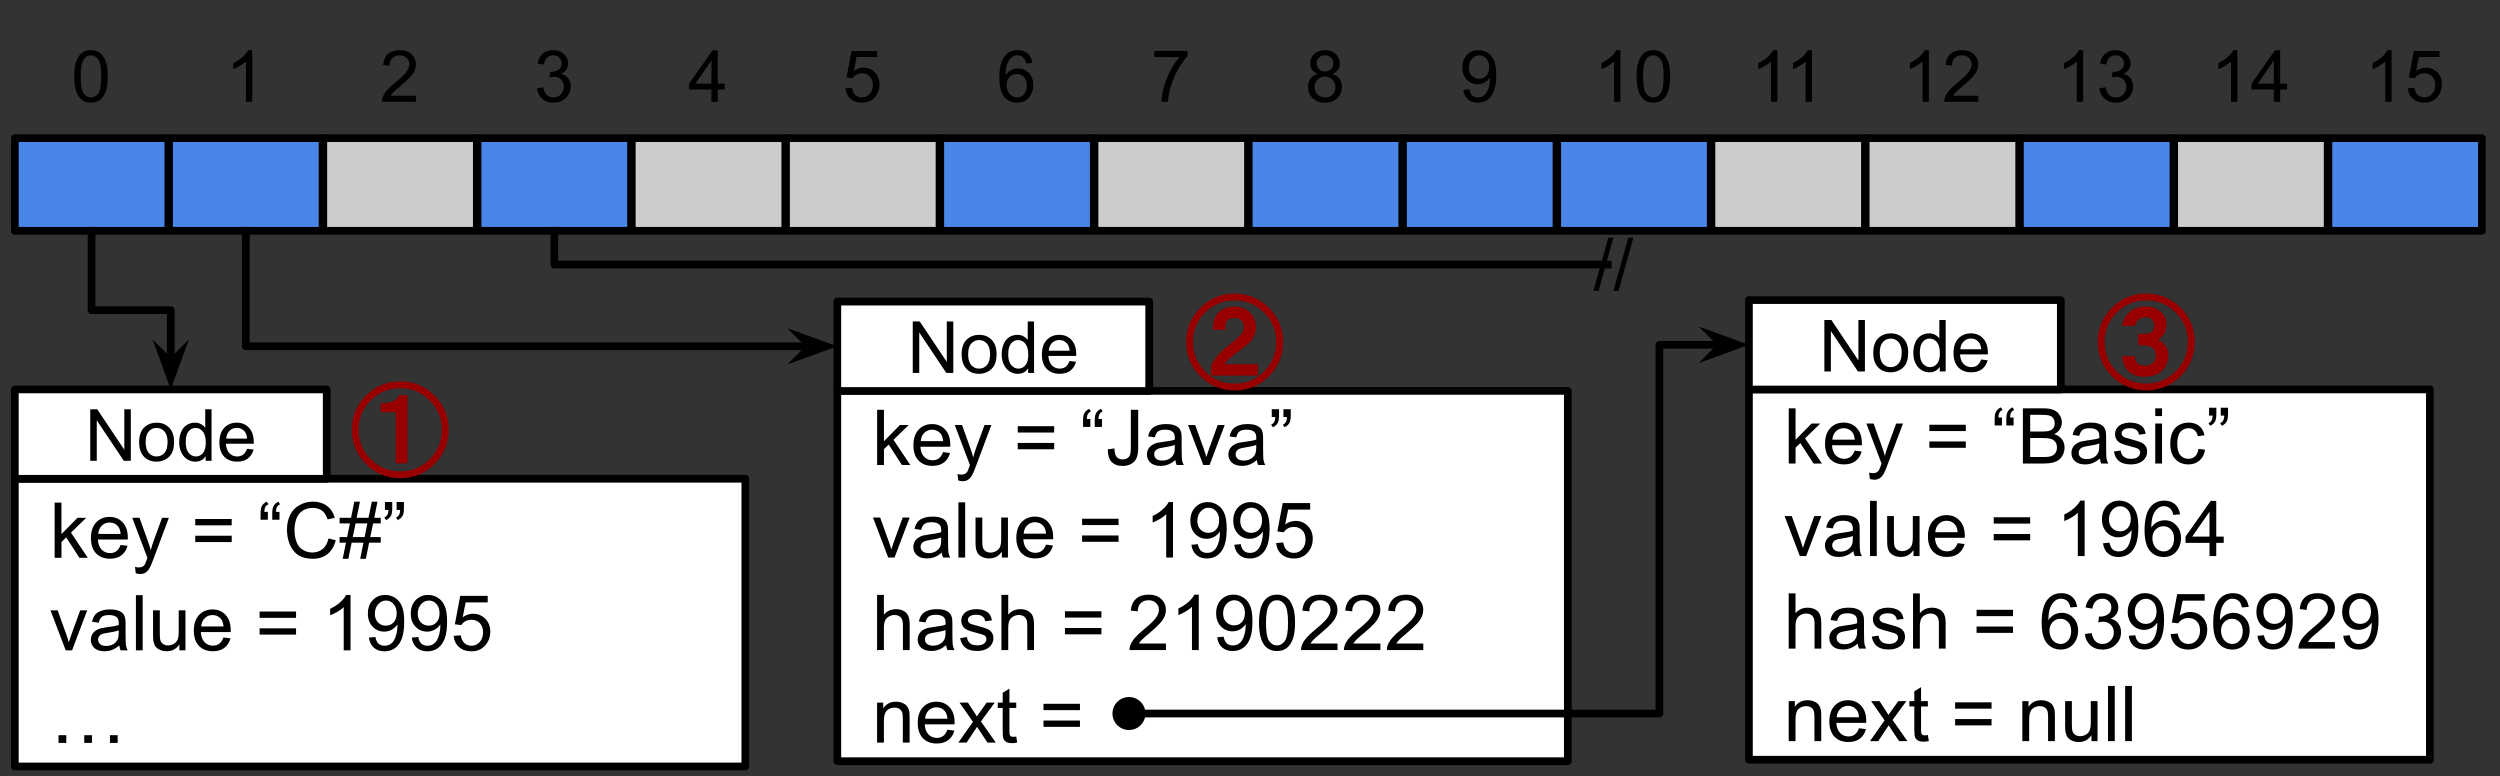 <svg version="1.1" viewBox="0.0 0.0 648.346 201.239" fill="none" stroke="none" stroke-linecap="square" stroke-miterlimit="10" xmlns:xlink="http://www.w3.org/1999/xlink" xmlns="http://www.w3.org/2000/svg"><rect x="0.0" y="0.0" width="648.346" height="201.239" fill="#333333" stroke="none"/><clipPath id="p.0"><path d="m0 0l648.346 0l0 201.239l-648.346 0l0 -201.239z" clip-rule="nonzero"/></clipPath><g clip-path="url(#p.0)"><path fill="#000000" fill-opacity="0.0" d="m0 0l648.346 0l0 201.239l-648.346 0z" fill-rule="evenodd"/><path fill="#ffffff" d="m217.148 101.373l189.449 0l0 96.031l-189.449 0z" fill-rule="evenodd"/><path stroke="#000000" stroke-width="2.0" stroke-linejoin="round" stroke-linecap="butt" d="m217.148 101.373l189.449 0l0 96.031l-189.449 0z" fill-rule="evenodd"/><path fill="#000000" d="m227.476 120.588l0 -14.312l1.766 0l0 8.156l4.156 -4.219l2.266 0l-3.953 3.844l4.359 6.531l-2.172 0l-3.422 -5.297l-1.234 1.188l0 4.109l-1.766 0zm17.094 -3.344l1.812 0.234q-0.422 1.578 -1.594 2.469q-1.156 0.875 -2.969 0.875q-2.266 0 -3.609 -1.391q-1.328 -1.406 -1.328 -3.938q0 -2.625 1.344 -4.062q1.344 -1.453 3.5 -1.453q2.078 0 3.391 1.422q1.328 1.406 1.328 3.984q0 0.156 -0.016 0.469l-7.734 0q0.094 1.703 0.969 2.609q0.875 0.906 2.172 0.906q0.969 0 1.641 -0.5q0.688 -0.516 1.094 -1.625zm-5.781 -2.844l5.797 0q-0.109 -1.297 -0.656 -1.953q-0.844 -1.016 -2.188 -1.016q-1.203 0 -2.031 0.812q-0.828 0.797 -0.922 2.156zm9.717 10.188l-0.188 -1.656q0.578 0.156 1.0 0.156q0.594 0 0.938 -0.203q0.359 -0.188 0.578 -0.531q0.172 -0.266 0.547 -1.312q0.047 -0.156 0.156 -0.438l-3.938 -10.391l1.891 0l2.156 6.016q0.422 1.141 0.75 2.391q0.312 -1.203 0.719 -2.359l2.219 -6.047l1.766 0l-3.953 10.547q-0.625 1.719 -0.984 2.359q-0.469 0.875 -1.078 1.266q-0.594 0.406 -1.438 0.406q-0.516 0 -1.141 -0.203zm24.885 -12.422l-9.453 0l0 -1.641l9.453 0l0 1.641zm0 4.344l-9.453 0l0 -1.641l9.453 0l0 1.641zm9.377 -7.844l0 2.047l-1.891 0l0 -1.609q0 -1.312 0.312 -1.891q0.406 -0.781 1.297 -1.188l0.438 0.688q-0.547 0.219 -0.797 0.672q-0.25 0.438 -0.281 1.281l0.922 0zm3.016 0l0 2.047l-1.875 0l0 -1.609q0 -1.312 0.312 -1.891q0.406 -0.781 1.297 -1.188l0.422 0.688q-0.531 0.219 -0.797 0.672q-0.25 0.438 -0.266 1.281l0.906 0zm1.52 7.859l1.703 -0.234q0.078 1.641 0.625 2.25q0.547 0.594 1.516 0.594q0.703 0 1.219 -0.312q0.516 -0.328 0.703 -0.891q0.203 -0.562 0.203 -1.797l0 -9.859l1.906 0l0 9.75q0 1.797 -0.438 2.781q-0.438 0.984 -1.391 1.516q-0.938 0.516 -2.203 0.516q-1.875 0 -2.891 -1.078q-1.0 -1.094 -0.953 -3.234zm17.516 2.781q-0.984 0.828 -1.891 1.172q-0.906 0.344 -1.938 0.344q-1.703 0 -2.625 -0.828q-0.922 -0.844 -0.922 -2.141q0 -0.766 0.344 -1.391q0.359 -0.625 0.922 -1.0q0.562 -0.391 1.266 -0.594q0.516 -0.125 1.562 -0.266q2.125 -0.25 3.125 -0.594q0.016 -0.359 0.016 -0.469q0 -1.062 -0.5 -1.516q-0.672 -0.594 -2.0 -0.594q-1.25 0 -1.844 0.438q-0.578 0.438 -0.859 1.547l-1.719 -0.234q0.234 -1.109 0.766 -1.781q0.531 -0.688 1.547 -1.047q1.016 -0.375 2.359 -0.375q1.328 0 2.156 0.312q0.828 0.312 1.219 0.797q0.391 0.469 0.547 1.188q0.094 0.453 0.094 1.625l0 2.344q0 2.453 0.109 3.109q0.109 0.641 0.453 1.234l-1.844 0q-0.266 -0.547 -0.344 -1.281zm-0.156 -3.922q-0.953 0.391 -2.875 0.656q-1.078 0.156 -1.531 0.359q-0.438 0.188 -0.688 0.562q-0.25 0.375 -0.25 0.844q0 0.703 0.531 1.172q0.531 0.469 1.562 0.469q1.016 0 1.797 -0.438q0.797 -0.453 1.172 -1.219q0.281 -0.609 0.281 -1.766l0 -0.641zm7.389 5.203l-3.953 -10.375l1.859 0l2.234 6.219q0.359 1.0 0.656 2.078q0.234 -0.812 0.656 -1.969l2.297 -6.328l1.812 0l-3.922 10.375l-1.641 0zm13.891 -1.281q-0.984 0.828 -1.891 1.172q-0.906 0.344 -1.938 0.344q-1.703 0 -2.625 -0.828q-0.922 -0.844 -0.922 -2.141q0 -0.766 0.344 -1.391q0.359 -0.625 0.922 -1.0q0.562 -0.391 1.266 -0.594q0.516 -0.125 1.562 -0.266q2.125 -0.25 3.125 -0.594q0.016 -0.359 0.016 -0.469q0 -1.062 -0.5 -1.516q-0.672 -0.594 -2.0 -0.594q-1.25 0 -1.844 0.438q-0.578 0.438 -0.859 1.547l-1.719 -0.234q0.234 -1.109 0.766 -1.781q0.531 -0.688 1.547 -1.047q1.016 -0.375 2.359 -0.375q1.328 0 2.156 0.312q0.828 0.312 1.219 0.797q0.391 0.469 0.547 1.188q0.094 0.453 0.094 1.625l0 2.344q0 2.453 0.109 3.109q0.109 0.641 0.453 1.234l-1.844 0q-0.266 -0.547 -0.344 -1.281zm-0.156 -3.922q-0.953 0.391 -2.875 0.656q-1.078 0.156 -1.531 0.359q-0.438 0.188 -0.688 0.562q-0.25 0.375 -0.25 0.844q0 0.703 0.531 1.172q0.531 0.469 1.562 0.469q1.016 0 1.797 -0.438q0.797 -0.453 1.172 -1.219q0.281 -0.609 0.281 -1.766l0 -0.641zm4.029 -7.219l0 -2.047l1.891 0l0 1.609q0 1.312 -0.297 1.891q-0.422 0.797 -1.312 1.188l-0.438 -0.688q0.531 -0.219 0.781 -0.672q0.266 -0.469 0.297 -1.281l-0.922 0zm3.031 0l0 -2.047l1.891 0l0 1.609q0 1.312 -0.312 1.891q-0.406 0.797 -1.297 1.188l-0.438 -0.688q0.531 -0.219 0.781 -0.672q0.266 -0.469 0.297 -1.281l-0.922 0z" fill-rule="nonzero"/><path fill="#000000" d="m230.351 144.588l-3.953 -10.375l1.859 0l2.234 6.219q0.359 1.0 0.656 2.078q0.234 -0.812 0.656 -1.969l2.297 -6.328l1.812 0l-3.922 10.375l-1.641 0zm13.891 -1.281q-0.984 0.828 -1.891 1.172q-0.906 0.344 -1.938 0.344q-1.703 0 -2.625 -0.828q-0.922 -0.844 -0.922 -2.141q0 -0.766 0.344 -1.391q0.359 -0.625 0.922 -1.0q0.562 -0.391 1.266 -0.594q0.516 -0.125 1.562 -0.266q2.125 -0.25 3.125 -0.594q0.016 -0.359 0.016 -0.469q0 -1.062 -0.5 -1.516q-0.672 -0.594 -2.0 -0.594q-1.25 0 -1.844 0.438q-0.578 0.438 -0.859 1.547l-1.719 -0.234q0.234 -1.109 0.766 -1.781q0.531 -0.688 1.547 -1.047q1.016 -0.375 2.359 -0.375q1.328 0 2.156 0.312q0.828 0.312 1.219 0.797q0.391 0.469 0.547 1.188q0.094 0.453 0.094 1.625l0 2.344q0 2.453 0.109 3.109q0.109 0.641 0.453 1.234l-1.844 0q-0.266 -0.547 -0.344 -1.281zm-0.156 -3.922q-0.953 0.391 -2.875 0.656q-1.078 0.156 -1.531 0.359q-0.438 0.188 -0.688 0.562q-0.25 0.375 -0.25 0.844q0 0.703 0.531 1.172q0.531 0.469 1.562 0.469q1.016 0 1.797 -0.438q0.797 -0.453 1.172 -1.219q0.281 -0.609 0.281 -1.766l0 -0.641zm4.467 5.203l0 -14.312l1.75 0l0 14.312l-1.75 0zm11.271 0l0 -1.531q-1.203 1.766 -3.281 1.766q-0.922 0 -1.719 -0.344q-0.797 -0.359 -1.188 -0.891q-0.375 -0.531 -0.531 -1.312q-0.109 -0.516 -0.109 -1.641l0 -6.422l1.75 0l0 5.75q0 1.375 0.109 1.859q0.172 0.688 0.703 1.094q0.547 0.391 1.328 0.391q0.797 0 1.484 -0.406q0.703 -0.406 0.984 -1.094q0.297 -0.703 0.297 -2.031l0 -5.562l1.75 0l0 10.375l-1.578 0zm11.436 -3.344l1.812 0.234q-0.422 1.578 -1.594 2.469q-1.156 0.875 -2.969 0.875q-2.266 0 -3.609 -1.391q-1.328 -1.406 -1.328 -3.938q0 -2.625 1.344 -4.062q1.344 -1.453 3.5 -1.453q2.078 0 3.391 1.422q1.328 1.406 1.328 3.984q0 0.156 -0.016 0.469l-7.734 0q0.094 1.703 0.969 2.609q0.875 0.906 2.172 0.906q0.969 0 1.641 -0.5q0.688 -0.516 1.094 -1.625zm-5.781 -2.844l5.797 0q-0.109 -1.297 -0.656 -1.953q-0.844 -1.016 -2.188 -1.016q-1.203 0 -2.031 0.812q-0.828 0.797 -0.922 2.156zm24.602 -2.234l-9.453 0l0 -1.641l9.453 0l0 1.641zm0 4.344l-9.453 0l0 -1.641l9.453 0l0 1.641zm14.127 4.078l-1.766 0l0 -11.203q-0.625 0.609 -1.656 1.219q-1.031 0.594 -1.859 0.906l0 -1.703q1.484 -0.688 2.578 -1.672q1.109 -1.0 1.562 -1.922l1.141 0l0 14.375zm4.764 -3.312l1.688 -0.156q0.219 1.188 0.812 1.734q0.609 0.531 1.562 0.531q0.812 0 1.422 -0.359q0.609 -0.375 1.0 -1.0q0.391 -0.625 0.656 -1.672q0.266 -1.062 0.266 -2.156q0 -0.109 -0.016 -0.344q-0.531 0.828 -1.438 1.359q-0.906 0.516 -1.984 0.516q-1.766 0 -3.0 -1.281q-1.234 -1.297 -1.234 -3.406q0 -2.172 1.281 -3.5q1.297 -1.328 3.219 -1.328q1.406 0 2.562 0.75q1.156 0.75 1.75 2.141q0.609 1.391 0.609 4.031q0 2.75 -0.609 4.375q-0.594 1.625 -1.766 2.484q-1.172 0.844 -2.75 0.844q-1.688 0 -2.75 -0.938q-1.062 -0.938 -1.281 -2.625zm7.203 -6.312q0 -1.516 -0.812 -2.406q-0.797 -0.891 -1.938 -0.891q-1.172 0 -2.047 0.969q-0.859 0.953 -0.859 2.469q0 1.375 0.812 2.234q0.828 0.844 2.047 0.844q1.219 0 2.0 -0.844q0.797 -0.859 0.797 -2.375zm3.92 6.312l1.688 -0.156q0.219 1.188 0.812 1.734q0.609 0.531 1.562 0.531q0.812 0 1.422 -0.359q0.609 -0.375 1.0 -1.0q0.391 -0.625 0.656 -1.672q0.266 -1.062 0.266 -2.156q0 -0.109 -0.016 -0.344q-0.531 0.828 -1.438 1.359q-0.906 0.516 -1.984 0.516q-1.766 0 -3.0 -1.281q-1.234 -1.297 -1.234 -3.406q0 -2.172 1.281 -3.5q1.297 -1.328 3.219 -1.328q1.406 0 2.562 0.75q1.156 0.75 1.75 2.141q0.609 1.391 0.609 4.031q0 2.75 -0.609 4.375q-0.594 1.625 -1.766 2.484q-1.172 0.844 -2.75 0.844q-1.688 0 -2.75 -0.938q-1.062 -0.938 -1.281 -2.625zm7.203 -6.312q0 -1.516 -0.812 -2.406q-0.797 -0.891 -1.938 -0.891q-1.172 0 -2.047 0.969q-0.859 0.953 -0.859 2.469q0 1.375 0.812 2.234q0.828 0.844 2.047 0.844q1.219 0 2.0 -0.844q0.797 -0.859 0.797 -2.375zm3.654 5.875l1.844 -0.156q0.203 1.344 0.953 2.031q0.75 0.672 1.812 0.672q1.266 0 2.141 -0.953q0.875 -0.953 0.875 -2.547q0 -1.5 -0.844 -2.359q-0.844 -0.875 -2.203 -0.875q-0.859 0 -1.547 0.391q-0.672 0.375 -1.062 1.0l-1.656 -0.219l1.391 -7.359l7.125 0l0 1.688l-5.719 0l-0.766 3.844q1.281 -0.906 2.703 -0.906q1.875 0 3.156 1.312q1.297 1.297 1.297 3.328q0 1.953 -1.141 3.359q-1.375 1.75 -3.75 1.75q-1.953 0 -3.203 -1.094q-1.234 -1.094 -1.406 -2.906z" fill-rule="nonzero"/><path fill="#000000" d="m227.461 168.588l0 -14.312l1.766 0l0 5.125q1.234 -1.422 3.109 -1.422q1.141 0 1.984 0.453q0.859 0.453 1.219 1.266q0.375 0.797 0.375 2.312l0 6.578l-1.75 0l0 -6.578q0 -1.312 -0.578 -1.906q-0.578 -0.609 -1.609 -0.609q-0.781 0 -1.484 0.406q-0.688 0.406 -0.984 1.109q-0.281 0.688 -0.281 1.906l0 5.672l-1.766 0zm17.904 -1.281q-0.984 0.828 -1.891 1.172q-0.906 0.344 -1.938 0.344q-1.703 0 -2.625 -0.828q-0.922 -0.844 -0.922 -2.141q0 -0.766 0.344 -1.391q0.359 -0.625 0.922 -1.0q0.562 -0.391 1.266 -0.594q0.516 -0.125 1.562 -0.266q2.125 -0.25 3.125 -0.594q0.016 -0.359 0.016 -0.469q0 -1.062 -0.5 -1.516q-0.672 -0.594 -2.0 -0.594q-1.25 0 -1.844 0.438q-0.578 0.438 -0.859 1.547l-1.719 -0.234q0.234 -1.109 0.766 -1.781q0.531 -0.688 1.547 -1.047q1.016 -0.375 2.359 -0.375q1.328 0 2.156 0.312q0.828 0.312 1.219 0.797q0.391 0.469 0.547 1.188q0.094 0.453 0.094 1.625l0 2.344q0 2.453 0.109 3.109q0.109 0.641 0.453 1.234l-1.844 0q-0.266 -0.547 -0.344 -1.281zm-0.156 -3.922q-0.953 0.391 -2.875 0.656q-1.078 0.156 -1.531 0.359q-0.438 0.188 -0.688 0.562q-0.25 0.375 -0.25 0.844q0 0.703 0.531 1.172q0.531 0.469 1.562 0.469q1.016 0 1.797 -0.438q0.797 -0.453 1.172 -1.219q0.281 -0.609 0.281 -1.766l0 -0.641zm3.795 2.109l1.75 -0.281q0.141 1.047 0.812 1.609q0.672 0.547 1.875 0.547q1.203 0 1.781 -0.484q0.594 -0.5 0.594 -1.156q0 -0.594 -0.516 -0.938q-0.359 -0.234 -1.797 -0.594q-1.938 -0.5 -2.688 -0.844q-0.734 -0.359 -1.125 -0.984q-0.391 -0.641 -0.391 -1.406q0 -0.688 0.312 -1.281q0.328 -0.594 0.875 -0.984q0.406 -0.297 1.109 -0.5q0.719 -0.219 1.531 -0.219q1.219 0 2.141 0.359q0.922 0.344 1.359 0.953q0.438 0.594 0.609 1.594l-1.719 0.234q-0.125 -0.797 -0.688 -1.234q-0.562 -0.453 -1.578 -0.453q-1.219 0 -1.734 0.406q-0.516 0.391 -0.516 0.922q0 0.344 0.219 0.625q0.203 0.281 0.672 0.469q0.266 0.094 1.547 0.438q1.875 0.5 2.609 0.828q0.734 0.312 1.156 0.922q0.422 0.594 0.422 1.5q0 0.875 -0.516 1.656q-0.516 0.781 -1.484 1.203q-0.969 0.422 -2.188 0.422q-2.016 0 -3.078 -0.844q-1.062 -0.844 -1.359 -2.484zm10.703 3.094l0 -14.312l1.766 0l0 5.125q1.234 -1.422 3.109 -1.422q1.141 0 1.984 0.453q0.859 0.453 1.219 1.266q0.375 0.797 0.375 2.312l0 6.578l-1.75 0l0 -6.578q0 -1.312 -0.578 -1.906q-0.578 -0.609 -1.609 -0.609q-0.781 0 -1.484 0.406q-0.688 0.406 -0.984 1.109q-0.281 0.688 -0.281 1.906l0 5.672l-1.766 0zm25.93 -8.422l-9.453 0l0 -1.641l9.453 0l0 1.641zm0 4.344l-9.453 0l0 -1.641l9.453 0l0 1.641zm16.736 2.391l0 1.688l-9.453 0q-0.016 -0.641 0.203 -1.219q0.359 -0.969 1.156 -1.906q0.797 -0.938 2.297 -2.172q2.344 -1.906 3.156 -3.016q0.828 -1.125 0.828 -2.125q0 -1.047 -0.75 -1.766q-0.75 -0.719 -1.953 -0.719q-1.266 0 -2.031 0.766q-0.766 0.766 -0.766 2.109l-1.812 -0.188q0.188 -2.016 1.391 -3.078q1.219 -1.062 3.266 -1.062q2.047 0 3.25 1.141q1.203 1.141 1.203 2.828q0 0.859 -0.359 1.703q-0.344 0.828 -1.156 1.75q-0.812 0.906 -2.703 2.516q-1.594 1.328 -2.047 1.797q-0.438 0.469 -0.734 0.953l7.016 0zm8.514 1.688l-1.766 0l0 -11.203q-0.625 0.609 -1.656 1.219q-1.031 0.594 -1.859 0.906l0 -1.703q1.484 -0.688 2.578 -1.672q1.109 -1.0 1.562 -1.922l1.141 0l0 14.375zm4.764 -3.312l1.688 -0.156q0.219 1.188 0.812 1.734q0.609 0.531 1.562 0.531q0.812 0 1.422 -0.359q0.609 -0.375 1.0 -1.0q0.391 -0.625 0.656 -1.672q0.266 -1.062 0.266 -2.156q0 -0.109 -0.016 -0.344q-0.531 0.828 -1.438 1.359q-0.906 0.516 -1.984 0.516q-1.766 0 -3.0 -1.281q-1.234 -1.297 -1.234 -3.406q0 -2.172 1.281 -3.5q1.297 -1.328 3.219 -1.328q1.406 0 2.562 0.75q1.156 0.75 1.75 2.141q0.609 1.391 0.609 4.031q0 2.75 -0.609 4.375q-0.594 1.625 -1.766 2.484q-1.172 0.844 -2.75 0.844q-1.688 0 -2.75 -0.938q-1.062 -0.938 -1.281 -2.625zm7.203 -6.312q0 -1.516 -0.812 -2.406q-0.797 -0.891 -1.938 -0.891q-1.172 0 -2.047 0.969q-0.859 0.953 -0.859 2.469q0 1.375 0.812 2.234q0.828 0.844 2.047 0.844q1.219 0 2.0 -0.844q0.797 -0.859 0.797 -2.375zm3.654 2.562q0 -2.531 0.516 -4.078q0.531 -1.562 1.562 -2.391q1.031 -0.844 2.594 -0.844q1.156 0 2.016 0.469q0.875 0.453 1.438 1.328q0.562 0.875 0.891 2.141q0.328 1.25 0.328 3.375q0 2.516 -0.531 4.062q-0.516 1.547 -1.547 2.406q-1.016 0.844 -2.594 0.844q-2.078 0 -3.25 -1.484q-1.422 -1.797 -1.422 -5.828zm1.812 0q0 3.531 0.812 4.703q0.828 1.156 2.047 1.156q1.203 0 2.031 -1.172q0.828 -1.172 0.828 -4.688q0 -3.531 -0.828 -4.688q-0.828 -1.172 -2.047 -1.172q-1.219 0 -1.938 1.031q-0.906 1.297 -0.906 4.828zm18.545 5.375l0 1.688l-9.453 0q-0.016 -0.641 0.203 -1.219q0.359 -0.969 1.156 -1.906q0.797 -0.938 2.297 -2.172q2.344 -1.906 3.156 -3.016q0.828 -1.125 0.828 -2.125q0 -1.047 -0.75 -1.766q-0.75 -0.719 -1.953 -0.719q-1.266 0 -2.031 0.766q-0.766 0.766 -0.766 2.109l-1.812 -0.188q0.188 -2.016 1.391 -3.078q1.219 -1.062 3.266 -1.062q2.047 0 3.25 1.141q1.203 1.141 1.203 2.828q0 0.859 -0.359 1.703q-0.344 0.828 -1.156 1.75q-0.812 0.906 -2.703 2.516q-1.594 1.328 -2.047 1.797q-0.438 0.469 -0.734 0.953l7.016 0zm11.123 0l0 1.688l-9.453 0q-0.016 -0.641 0.203 -1.219q0.359 -0.969 1.156 -1.906q0.797 -0.938 2.297 -2.172q2.344 -1.906 3.156 -3.016q0.828 -1.125 0.828 -2.125q0 -1.047 -0.75 -1.766q-0.75 -0.719 -1.953 -0.719q-1.266 0 -2.031 0.766q-0.766 0.766 -0.766 2.109l-1.812 -0.188q0.188 -2.016 1.391 -3.078q1.219 -1.062 3.266 -1.062q2.047 0 3.25 1.141q1.203 1.141 1.203 2.828q0 0.859 -0.359 1.703q-0.344 0.828 -1.156 1.75q-0.812 0.906 -2.703 2.516q-1.594 1.328 -2.047 1.797q-0.438 0.469 -0.734 0.953l7.016 0zm11.123 0l0 1.688l-9.453 0q-0.016 -0.641 0.203 -1.219q0.359 -0.969 1.156 -1.906q0.797 -0.938 2.297 -2.172q2.344 -1.906 3.156 -3.016q0.828 -1.125 0.828 -2.125q0 -1.047 -0.75 -1.766q-0.75 -0.719 -1.953 -0.719q-1.266 0 -2.031 0.766q-0.766 0.766 -0.766 2.109l-1.812 -0.188q0.188 -2.016 1.391 -3.078q1.219 -1.062 3.266 -1.062q2.047 0 3.25 1.141q1.203 1.141 1.203 2.828q0 0.859 -0.359 1.703q-0.344 0.828 -1.156 1.75q-0.812 0.906 -2.703 2.516q-1.594 1.328 -2.047 1.797q-0.438 0.469 -0.734 0.953l7.016 0z" fill-rule="nonzero"/><path fill="#000000" d="m227.461 192.588l0 -10.375l1.594 0l0 1.484q1.141 -1.719 3.297 -1.719q0.938 0 1.719 0.344q0.797 0.328 1.188 0.875q0.391 0.547 0.547 1.297q0.094 0.5 0.094 1.719l0 6.375l-1.766 0l0 -6.312q0 -1.078 -0.203 -1.609q-0.203 -0.531 -0.734 -0.844q-0.516 -0.312 -1.219 -0.312q-1.125 0 -1.938 0.719q-0.812 0.703 -0.812 2.688l0 5.672l-1.766 0zm18.232 -3.344l1.812 0.234q-0.422 1.578 -1.594 2.469q-1.156 0.875 -2.969 0.875q-2.266 0 -3.609 -1.391q-1.328 -1.406 -1.328 -3.938q0 -2.625 1.344 -4.062q1.344 -1.453 3.5 -1.453q2.078 0 3.391 1.422q1.328 1.406 1.328 3.984q0 0.156 -0.016 0.469l-7.734 0q0.094 1.703 0.969 2.609q0.875 0.906 2.172 0.906q0.969 0 1.641 -0.5q0.688 -0.516 1.094 -1.625zm-5.781 -2.844l5.797 0q-0.109 -1.297 -0.656 -1.953q-0.844 -1.016 -2.188 -1.016q-1.203 0 -2.031 0.812q-0.828 0.797 -0.922 2.156zm8.623 6.188l3.797 -5.391l-3.5 -4.984l2.188 0l1.594 2.438q0.453 0.688 0.719 1.156q0.438 -0.641 0.797 -1.141l1.75 -2.453l2.094 0l-3.578 4.891l3.859 5.484l-2.156 0l-2.141 -3.219l-0.562 -0.875l-2.719 4.094l-2.141 0zm15.016 -1.578l0.25 1.562q-0.734 0.156 -1.328 0.156q-0.953 0 -1.484 -0.297q-0.516 -0.312 -0.734 -0.797q-0.219 -0.5 -0.219 -2.078l0 -5.969l-1.281 0l0 -1.375l1.281 0l0 -2.562l1.75 -1.062l0 3.625l1.766 0l0 1.375l-1.766 0l0 6.062q0 0.75 0.094 0.969q0.094 0.203 0.297 0.344q0.219 0.125 0.609 0.125q0.281 0 0.766 -0.078zm16.52 -6.844l-9.453 0l0 -1.641l9.453 0l0 1.641zm0 4.344l-9.453 0l0 -1.641l9.453 0l0 1.641z" fill-rule="nonzero"/><path fill="#4a86e8" d="m3.845 35.824l39.811 0l0 24.031l-39.811 0z" fill-rule="evenodd"/><path stroke="#000000" stroke-width="2.0" stroke-linejoin="round" stroke-linecap="butt" d="m3.845 35.824l39.811 0l0 24.031l-39.811 0z" fill-rule="evenodd"/><path fill="#000000" fill-opacity="0.0" d="m3.655 -0.52l40.0 0l0 40.0l-40.0 0z" fill-rule="evenodd"/><path fill="#000000" d="m19.248 19.807q0 -2.359 0.484 -3.797q0.484 -1.453 1.438 -2.234q0.969 -0.781 2.422 -0.781q1.078 0 1.891 0.438q0.812 0.422 1.328 1.25q0.531 0.812 0.828 1.984q0.312 1.156 0.312 3.141q0 2.359 -0.484 3.812q-0.484 1.438 -1.453 2.234q-0.953 0.781 -2.422 0.781q-1.922 0 -3.031 -1.391q-1.312 -1.672 -1.312 -5.438zm1.672 0q0 3.297 0.766 4.391q0.781 1.078 1.906 1.078q1.141 0 1.906 -1.094q0.766 -1.094 0.766 -4.375q0 -3.297 -0.766 -4.375q-0.766 -1.078 -1.922 -1.078q-1.125 0 -1.797 0.953q-0.859 1.219 -0.859 4.5z" fill-rule="nonzero"/><path fill="#ffffff" d="m453.566 100.99l176.598 0l0 96.031l-176.598 0z" fill-rule="evenodd"/><path stroke="#000000" stroke-width="2.0" stroke-linejoin="round" stroke-linecap="butt" d="m453.566 100.99l176.598 0l0 96.031l-176.598 0z" fill-rule="evenodd"/><path fill="#000000" d="m463.894 120.205l0 -14.312l1.766 0l0 8.156l4.156 -4.219l2.266 0l-3.953 3.844l4.359 6.531l-2.172 0l-3.422 -5.297l-1.234 1.188l0 4.109l-1.766 0zm17.094 -3.344l1.812 0.234q-0.422 1.578 -1.594 2.469q-1.156 0.875 -2.969 0.875q-2.266 0 -3.609 -1.391q-1.328 -1.406 -1.328 -3.938q0 -2.625 1.344 -4.062q1.344 -1.453 3.5 -1.453q2.078 0 3.391 1.422q1.328 1.406 1.328 3.984q0 0.156 -0.016 0.469l-7.734 0q0.094 1.703 0.969 2.609q0.875 0.906 2.172 0.906q0.969 0 1.641 -0.5q0.688 -0.516 1.094 -1.625zm-5.781 -2.844l5.797 0q-0.109 -1.297 -0.656 -1.953q-0.844 -1.016 -2.188 -1.016q-1.203 0 -2.031 0.812q-0.828 0.797 -0.922 2.156zm9.717 10.188l-0.188 -1.656q0.578 0.156 1.0 0.156q0.594 0 0.938 -0.203q0.359 -0.188 0.578 -0.531q0.172 -0.266 0.547 -1.312q0.047 -0.156 0.156 -0.438l-3.938 -10.391l1.891 0l2.156 6.016q0.422 1.141 0.75 2.391q0.312 -1.203 0.719 -2.359l2.219 -6.047l1.766 0l-3.953 10.547q-0.625 1.719 -0.984 2.359q-0.469 0.875 -1.078 1.266q-0.594 0.406 -1.438 0.406q-0.516 0 -1.141 -0.203zm24.885 -12.422l-9.453 0l0 -1.641l9.453 0l0 1.641zm0 4.344l-9.453 0l0 -1.641l9.453 0l0 1.641zm9.377 -7.844l0 2.047l-1.891 0l0 -1.609q0 -1.312 0.312 -1.891q0.406 -0.781 1.297 -1.188l0.438 0.688q-0.547 0.219 -0.797 0.672q-0.25 0.438 -0.281 1.281l0.922 0zm3.016 0l0 2.047l-1.875 0l0 -1.609q0 -1.312 0.312 -1.891q0.406 -0.781 1.297 -1.188l0.422 0.688q-0.531 0.219 -0.797 0.672q-0.25 0.438 -0.266 1.281l0.906 0zm2.41 11.922l0 -14.312l5.375 0q1.641 0 2.625 0.438q0.984 0.422 1.547 1.328q0.562 0.906 0.562 1.891q0 0.922 -0.5 1.734q-0.484 0.812 -1.5 1.297q1.297 0.391 2.0 1.312q0.703 0.906 0.703 2.156q0 1.016 -0.438 1.875q-0.422 0.859 -1.047 1.328q-0.625 0.469 -1.562 0.719q-0.938 0.234 -2.312 0.234l-5.453 0zm1.891 -8.297l3.094 0q1.266 0 1.812 -0.172q0.719 -0.219 1.078 -0.703q0.375 -0.5 0.375 -1.266q0 -0.703 -0.344 -1.25q-0.344 -0.547 -0.984 -0.734q-0.625 -0.203 -2.172 -0.203l-2.859 0l0 4.328zm0 6.609l3.562 0q0.922 0 1.297 -0.078q0.656 -0.109 1.094 -0.375q0.438 -0.281 0.719 -0.797q0.281 -0.531 0.281 -1.219q0 -0.797 -0.406 -1.391q-0.406 -0.594 -1.141 -0.828q-0.734 -0.234 -2.094 -0.234l-3.312 0l0 4.922zm18.074 0.406q-0.984 0.828 -1.891 1.172q-0.906 0.344 -1.938 0.344q-1.703 0 -2.625 -0.828q-0.922 -0.844 -0.922 -2.141q0 -0.766 0.344 -1.391q0.359 -0.625 0.922 -1.0q0.562 -0.391 1.266 -0.594q0.516 -0.125 1.562 -0.266q2.125 -0.25 3.125 -0.594q0.016 -0.359 0.016 -0.469q0 -1.062 -0.5 -1.516q-0.672 -0.594 -2.0 -0.594q-1.25 0 -1.844 0.438q-0.578 0.438 -0.859 1.547l-1.719 -0.234q0.234 -1.109 0.766 -1.781q0.531 -0.688 1.547 -1.047q1.016 -0.375 2.359 -0.375q1.328 0 2.156 0.312q0.828 0.312 1.219 0.797q0.391 0.469 0.547 1.188q0.094 0.453 0.094 1.625l0 2.344q0 2.453 0.109 3.109q0.109 0.641 0.453 1.234l-1.844 0q-0.266 -0.547 -0.344 -1.281zm-0.156 -3.922q-0.953 0.391 -2.875 0.656q-1.078 0.156 -1.531 0.359q-0.438 0.188 -0.688 0.562q-0.25 0.375 -0.25 0.844q0 0.703 0.531 1.172q0.531 0.469 1.562 0.469q1.016 0 1.797 -0.438q0.797 -0.453 1.172 -1.219q0.281 -0.609 0.281 -1.766l0 -0.641zm3.795 2.109l1.75 -0.281q0.141 1.047 0.812 1.609q0.672 0.547 1.875 0.547q1.203 0 1.781 -0.484q0.594 -0.5 0.594 -1.156q0 -0.594 -0.516 -0.938q-0.359 -0.234 -1.797 -0.594q-1.938 -0.5 -2.688 -0.844q-0.734 -0.359 -1.125 -0.984q-0.391 -0.641 -0.391 -1.406q0 -0.688 0.312 -1.281q0.328 -0.594 0.875 -0.984q0.406 -0.297 1.109 -0.5q0.719 -0.219 1.531 -0.219q1.219 0 2.141 0.359q0.922 0.344 1.359 0.953q0.438 0.594 0.609 1.594l-1.719 0.234q-0.125 -0.797 -0.688 -1.234q-0.562 -0.453 -1.578 -0.453q-1.219 0 -1.734 0.406q-0.516 0.391 -0.516 0.922q0 0.344 0.219 0.625q0.203 0.281 0.672 0.469q0.266 0.094 1.547 0.438q1.875 0.5 2.609 0.828q0.734 0.312 1.156 0.922q0.422 0.594 0.422 1.5q0 0.875 -0.516 1.656q-0.516 0.781 -1.484 1.203q-0.969 0.422 -2.188 0.422q-2.016 0 -3.078 -0.844q-1.062 -0.844 -1.359 -2.484zm10.719 -9.203l0 -2.016l1.766 0l0 2.016l-1.766 0zm0 12.297l0 -10.375l1.766 0l0 10.375l-1.766 0zm11.209 -3.797l1.719 0.219q-0.281 1.797 -1.453 2.812q-1.156 1.0 -2.859 1.0q-2.125 0 -3.422 -1.391q-1.297 -1.391 -1.297 -3.984q0 -1.688 0.547 -2.938q0.562 -1.266 1.703 -1.891q1.141 -0.641 2.484 -0.641q1.688 0 2.75 0.859q1.078 0.859 1.391 2.422l-1.719 0.266q-0.234 -1.047 -0.859 -1.562q-0.625 -0.531 -1.5 -0.531q-1.328 0 -2.156 0.953q-0.828 0.953 -0.828 3.0q0 2.094 0.797 3.047q0.797 0.938 2.094 0.938q1.031 0 1.719 -0.625q0.703 -0.641 0.891 -1.953zm2.75 -8.625l0 -2.047l1.891 0l0 1.609q0 1.312 -0.297 1.891q-0.422 0.797 -1.312 1.188l-0.438 -0.688q0.531 -0.219 0.781 -0.672q0.266 -0.469 0.297 -1.281l-0.922 0zm3.031 0l0 -2.047l1.891 0l0 1.609q0 1.312 -0.312 1.891q-0.406 0.797 -1.297 1.188l-0.438 -0.688q0.531 -0.219 0.781 -0.672q0.266 -0.469 0.297 -1.281l-0.922 0z" fill-rule="nonzero"/><path fill="#000000" d="m466.769 144.205l-3.953 -10.375l1.859 0l2.234 6.219q0.359 1.0 0.656 2.078q0.234 -0.812 0.656 -1.969l2.297 -6.328l1.812 0l-3.922 10.375l-1.641 0zm13.891 -1.281q-0.984 0.828 -1.891 1.172q-0.906 0.344 -1.938 0.344q-1.703 0 -2.625 -0.828q-0.922 -0.844 -0.922 -2.141q0 -0.766 0.344 -1.391q0.359 -0.625 0.922 -1.0q0.562 -0.391 1.266 -0.594q0.516 -0.125 1.562 -0.266q2.125 -0.25 3.125 -0.594q0.016 -0.359 0.016 -0.469q0 -1.062 -0.5 -1.516q-0.672 -0.594 -2.0 -0.594q-1.25 0 -1.844 0.438q-0.578 0.438 -0.859 1.547l-1.719 -0.234q0.234 -1.109 0.766 -1.781q0.531 -0.688 1.547 -1.047q1.016 -0.375 2.359 -0.375q1.328 0 2.156 0.312q0.828 0.312 1.219 0.797q0.391 0.469 0.547 1.188q0.094 0.453 0.094 1.625l0 2.344q0 2.453 0.109 3.109q0.109 0.641 0.453 1.234l-1.844 0q-0.266 -0.547 -0.344 -1.281zm-0.156 -3.922q-0.953 0.391 -2.875 0.656q-1.078 0.156 -1.531 0.359q-0.438 0.188 -0.688 0.562q-0.25 0.375 -0.25 0.844q0 0.703 0.531 1.172q0.531 0.469 1.562 0.469q1.016 0 1.797 -0.438q0.797 -0.453 1.172 -1.219q0.281 -0.609 0.281 -1.766l0 -0.641zm4.467 5.203l0 -14.312l1.75 0l0 14.312l-1.75 0zm11.271 0l0 -1.531q-1.203 1.766 -3.281 1.766q-0.922 0 -1.719 -0.344q-0.797 -0.359 -1.188 -0.891q-0.375 -0.531 -0.531 -1.312q-0.109 -0.516 -0.109 -1.641l0 -6.422l1.75 0l0 5.75q0 1.375 0.109 1.859q0.172 0.688 0.703 1.094q0.547 0.391 1.328 0.391q0.797 0 1.484 -0.406q0.703 -0.406 0.984 -1.094q0.297 -0.703 0.297 -2.031l0 -5.562l1.75 0l0 10.375l-1.578 0zm11.436 -3.344l1.812 0.234q-0.422 1.578 -1.594 2.469q-1.156 0.875 -2.969 0.875q-2.266 0 -3.609 -1.391q-1.328 -1.406 -1.328 -3.938q0 -2.625 1.344 -4.062q1.344 -1.453 3.5 -1.453q2.078 0 3.391 1.422q1.328 1.406 1.328 3.984q0 0.156 -0.016 0.469l-7.734 0q0.094 1.703 0.969 2.609q0.875 0.906 2.172 0.906q0.969 0 1.641 -0.5q0.688 -0.516 1.094 -1.625zm-5.781 -2.844l5.797 0q-0.109 -1.297 -0.656 -1.953q-0.844 -1.016 -2.188 -1.016q-1.203 0 -2.031 0.812q-0.828 0.797 -0.922 2.156zm24.602 -2.234l-9.453 0l0 -1.641l9.453 0l0 1.641zm0 4.344l-9.453 0l0 -1.641l9.453 0l0 1.641zm14.127 4.078l-1.766 0l0 -11.203q-0.625 0.609 -1.656 1.219q-1.031 0.594 -1.859 0.906l0 -1.703q1.484 -0.688 2.578 -1.672q1.109 -1.0 1.562 -1.922l1.141 0l0 14.375zm4.764 -3.312l1.688 -0.156q0.219 1.188 0.812 1.734q0.609 0.531 1.562 0.531q0.812 0 1.422 -0.359q0.609 -0.375 1.0 -1.0q0.391 -0.625 0.656 -1.672q0.266 -1.062 0.266 -2.156q0 -0.109 -0.016 -0.344q-0.531 0.828 -1.438 1.359q-0.906 0.516 -1.984 0.516q-1.766 0 -3.0 -1.281q-1.234 -1.297 -1.234 -3.406q0 -2.172 1.281 -3.5q1.297 -1.328 3.219 -1.328q1.406 0 2.562 0.75q1.156 0.75 1.75 2.141q0.609 1.391 0.609 4.031q0 2.75 -0.609 4.375q-0.594 1.625 -1.766 2.484q-1.172 0.844 -2.75 0.844q-1.688 0 -2.75 -0.938q-1.062 -0.938 -1.281 -2.625zm7.203 -6.312q0 -1.516 -0.812 -2.406q-0.797 -0.891 -1.938 -0.891q-1.172 0 -2.047 0.969q-0.859 0.953 -0.859 2.469q0 1.375 0.812 2.234q0.828 0.844 2.047 0.844q1.219 0 2.0 -0.844q0.797 -0.859 0.797 -2.375zm12.779 -1.188l-1.75 0.141q-0.234 -1.031 -0.656 -1.5q-0.719 -0.766 -1.766 -0.766q-0.844 0 -1.469 0.469q-0.828 0.609 -1.312 1.781q-0.484 1.156 -0.5 3.297q0.641 -0.953 1.547 -1.422q0.922 -0.469 1.938 -0.469q1.75 0 2.984 1.297q1.234 1.281 1.234 3.328q0 1.359 -0.578 2.516q-0.578 1.156 -1.594 1.781q-1.016 0.609 -2.312 0.609q-2.188 0 -3.578 -1.609q-1.391 -1.625 -1.391 -5.344q0 -4.141 1.531 -6.031q1.344 -1.641 3.609 -1.641q1.688 0 2.766 0.953q1.078 0.938 1.297 2.609zm-7.172 6.172q0 0.906 0.375 1.734q0.391 0.828 1.078 1.266q0.703 0.438 1.453 0.438q1.125 0 1.922 -0.891q0.797 -0.906 0.797 -2.453q0 -1.484 -0.797 -2.328q-0.781 -0.859 -1.984 -0.859q-1.188 0 -2.016 0.859q-0.828 0.844 -0.828 2.234zm14.811 4.641l0 -3.422l-6.219 0l0 -1.625l6.531 -9.266l1.438 0l0 9.266l1.938 0l0 1.625l-1.938 0l0 3.422l-1.75 0zm0 -5.047l0 -6.453l-4.484 6.453l4.484 0z" fill-rule="nonzero"/><path fill="#000000" d="m463.878 168.205l0 -14.312l1.766 0l0 5.125q1.234 -1.422 3.109 -1.422q1.141 0 1.984 0.453q0.859 0.453 1.219 1.266q0.375 0.797 0.375 2.312l0 6.578l-1.75 0l0 -6.578q0 -1.312 -0.578 -1.906q-0.578 -0.609 -1.609 -0.609q-0.781 0 -1.484 0.406q-0.688 0.406 -0.984 1.109q-0.281 0.688 -0.281 1.906l0 5.672l-1.766 0zm17.904 -1.281q-0.984 0.828 -1.891 1.172q-0.906 0.344 -1.938 0.344q-1.703 0 -2.625 -0.828q-0.922 -0.844 -0.922 -2.141q0 -0.766 0.344 -1.391q0.359 -0.625 0.922 -1.0q0.562 -0.391 1.266 -0.594q0.516 -0.125 1.562 -0.266q2.125 -0.25 3.125 -0.594q0.016 -0.359 0.016 -0.469q0 -1.062 -0.5 -1.516q-0.672 -0.594 -2.0 -0.594q-1.25 0 -1.844 0.438q-0.578 0.438 -0.859 1.547l-1.719 -0.234q0.234 -1.109 0.766 -1.781q0.531 -0.688 1.547 -1.047q1.016 -0.375 2.359 -0.375q1.328 0 2.156 0.312q0.828 0.312 1.219 0.797q0.391 0.469 0.547 1.188q0.094 0.453 0.094 1.625l0 2.344q0 2.453 0.109 3.109q0.109 0.641 0.453 1.234l-1.844 0q-0.266 -0.547 -0.344 -1.281zm-0.156 -3.922q-0.953 0.391 -2.875 0.656q-1.078 0.156 -1.531 0.359q-0.438 0.188 -0.688 0.562q-0.25 0.375 -0.25 0.844q0 0.703 0.531 1.172q0.531 0.469 1.562 0.469q1.016 0 1.797 -0.438q0.797 -0.453 1.172 -1.219q0.281 -0.609 0.281 -1.766l0 -0.641zm3.795 2.109l1.75 -0.281q0.141 1.047 0.812 1.609q0.672 0.547 1.875 0.547q1.203 0 1.781 -0.484q0.594 -0.5 0.594 -1.156q0 -0.594 -0.516 -0.938q-0.359 -0.234 -1.797 -0.594q-1.938 -0.5 -2.688 -0.844q-0.734 -0.359 -1.125 -0.984q-0.391 -0.641 -0.391 -1.406q0 -0.688 0.312 -1.281q0.328 -0.594 0.875 -0.984q0.406 -0.297 1.109 -0.5q0.719 -0.219 1.531 -0.219q1.219 0 2.141 0.359q0.922 0.344 1.359 0.953q0.438 0.594 0.609 1.594l-1.719 0.234q-0.125 -0.797 -0.688 -1.234q-0.562 -0.453 -1.578 -0.453q-1.219 0 -1.734 0.406q-0.516 0.391 -0.516 0.922q0 0.344 0.219 0.625q0.203 0.281 0.672 0.469q0.266 0.094 1.547 0.438q1.875 0.5 2.609 0.828q0.734 0.312 1.156 0.922q0.422 0.594 0.422 1.5q0 0.875 -0.516 1.656q-0.516 0.781 -1.484 1.203q-0.969 0.422 -2.188 0.422q-2.016 0 -3.078 -0.844q-1.062 -0.844 -1.359 -2.484zm10.703 3.094l0 -14.312l1.766 0l0 5.125q1.234 -1.422 3.109 -1.422q1.141 0 1.984 0.453q0.859 0.453 1.219 1.266q0.375 0.797 0.375 2.312l0 6.578l-1.75 0l0 -6.578q0 -1.312 -0.578 -1.906q-0.578 -0.609 -1.609 -0.609q-0.781 0 -1.484 0.406q-0.688 0.406 -0.984 1.109q-0.281 0.688 -0.281 1.906l0 5.672l-1.766 0zm25.93 -8.422l-9.453 0l0 -1.641l9.453 0l0 1.641zm0 4.344l-9.453 0l0 -1.641l9.453 0l0 1.641zm16.627 -6.734l-1.75 0.141q-0.234 -1.031 -0.656 -1.5q-0.719 -0.766 -1.766 -0.766q-0.844 0 -1.469 0.469q-0.828 0.609 -1.312 1.781q-0.484 1.156 -0.5 3.297q0.641 -0.953 1.547 -1.422q0.922 -0.469 1.938 -0.469q1.75 0 2.984 1.297q1.234 1.281 1.234 3.328q0 1.359 -0.578 2.516q-0.578 1.156 -1.594 1.781q-1.016 0.609 -2.312 0.609q-2.188 0 -3.578 -1.609q-1.391 -1.625 -1.391 -5.344q0 -4.141 1.531 -6.031q1.344 -1.641 3.609 -1.641q1.688 0 2.766 0.953q1.078 0.938 1.297 2.609zm-7.172 6.172q0 0.906 0.375 1.734q0.391 0.828 1.078 1.266q0.703 0.438 1.453 0.438q1.125 0 1.922 -0.891q0.797 -0.906 0.797 -2.453q0 -1.484 -0.797 -2.328q-0.781 -0.859 -1.984 -0.859q-1.188 0 -2.016 0.859q-0.828 0.844 -0.828 2.234zm9.186 0.859l1.75 -0.234q0.312 1.5 1.031 2.156q0.734 0.656 1.781 0.656q1.234 0 2.078 -0.859q0.859 -0.859 0.859 -2.125q0 -1.219 -0.797 -2.0q-0.781 -0.781 -2.0 -0.781q-0.5 0 -1.234 0.188l0.188 -1.547q0.172 0.031 0.281 0.031q1.125 0 2.016 -0.578q0.906 -0.594 0.906 -1.812q0 -0.969 -0.656 -1.609q-0.656 -0.641 -1.688 -0.641q-1.016 0 -1.703 0.656q-0.688 0.641 -0.875 1.922l-1.766 -0.312q0.328 -1.766 1.469 -2.734q1.141 -0.969 2.844 -0.969q1.172 0 2.156 0.5q0.984 0.5 1.5 1.375q0.531 0.875 0.531 1.844q0 0.922 -0.5 1.688q-0.5 0.766 -1.469 1.219q1.266 0.281 1.969 1.219q0.703 0.922 0.703 2.297q0 1.875 -1.375 3.188q-1.359 1.297 -3.453 1.297q-1.891 0 -3.141 -1.125q-1.234 -1.125 -1.406 -2.906zm11.373 0.469l1.688 -0.156q0.219 1.188 0.812 1.734q0.609 0.531 1.562 0.531q0.812 0 1.422 -0.359q0.609 -0.375 1.0 -1.0q0.391 -0.625 0.656 -1.672q0.266 -1.062 0.266 -2.156q0 -0.109 -0.016 -0.344q-0.531 0.828 -1.438 1.359q-0.906 0.516 -1.984 0.516q-1.766 0 -3.0 -1.281q-1.234 -1.297 -1.234 -3.406q0 -2.172 1.281 -3.5q1.297 -1.328 3.219 -1.328q1.406 0 2.562 0.75q1.156 0.75 1.75 2.141q0.609 1.391 0.609 4.031q0 2.75 -0.609 4.375q-0.594 1.625 -1.766 2.484q-1.172 0.844 -2.75 0.844q-1.688 0 -2.75 -0.938q-1.062 -0.938 -1.281 -2.625zm7.203 -6.312q0 -1.516 -0.812 -2.406q-0.797 -0.891 -1.938 -0.891q-1.172 0 -2.047 0.969q-0.859 0.953 -0.859 2.469q0 1.375 0.812 2.234q0.828 0.844 2.047 0.844q1.219 0 2.0 -0.844q0.797 -0.859 0.797 -2.375zm3.654 5.875l1.844 -0.156q0.203 1.344 0.953 2.031q0.75 0.672 1.812 0.672q1.266 0 2.141 -0.953q0.875 -0.953 0.875 -2.547q0 -1.5 -0.844 -2.359q-0.844 -0.875 -2.203 -0.875q-0.859 0 -1.547 0.391q-0.672 0.375 -1.062 1.0l-1.656 -0.219l1.391 -7.359l7.125 0l0 1.688l-5.719 0l-0.766 3.844q1.281 -0.906 2.703 -0.906q1.875 0 3.156 1.312q1.297 1.297 1.297 3.328q0 1.953 -1.141 3.359q-1.375 1.75 -3.75 1.75q-1.953 0 -3.203 -1.094q-1.234 -1.094 -1.406 -2.906zm20.248 -7.062l-1.75 0.141q-0.234 -1.031 -0.656 -1.5q-0.719 -0.766 -1.766 -0.766q-0.844 0 -1.469 0.469q-0.828 0.609 -1.312 1.781q-0.484 1.156 -0.5 3.297q0.641 -0.953 1.547 -1.422q0.922 -0.469 1.938 -0.469q1.75 0 2.984 1.297q1.234 1.281 1.234 3.328q0 1.359 -0.578 2.516q-0.578 1.156 -1.594 1.781q-1.016 0.609 -2.312 0.609q-2.188 0 -3.578 -1.609q-1.391 -1.625 -1.391 -5.344q0 -4.141 1.531 -6.031q1.344 -1.641 3.609 -1.641q1.688 0 2.766 0.953q1.078 0.938 1.297 2.609zm-7.172 6.172q0 0.906 0.375 1.734q0.391 0.828 1.078 1.266q0.703 0.438 1.453 0.438q1.125 0 1.922 -0.891q0.797 -0.906 0.797 -2.453q0 -1.484 -0.797 -2.328q-0.781 -0.859 -1.984 -0.859q-1.188 0 -2.016 0.859q-0.828 0.844 -0.828 2.234zm9.436 1.328l1.688 -0.156q0.219 1.188 0.812 1.734q0.609 0.531 1.562 0.531q0.812 0 1.422 -0.359q0.609 -0.375 1.0 -1.0q0.391 -0.625 0.656 -1.672q0.266 -1.062 0.266 -2.156q0 -0.109 -0.016 -0.344q-0.531 0.828 -1.438 1.359q-0.906 0.516 -1.984 0.516q-1.766 0 -3.0 -1.281q-1.234 -1.297 -1.234 -3.406q0 -2.172 1.281 -3.5q1.297 -1.328 3.219 -1.328q1.406 0 2.562 0.75q1.156 0.75 1.75 2.141q0.609 1.391 0.609 4.031q0 2.75 -0.609 4.375q-0.594 1.625 -1.766 2.484q-1.172 0.844 -2.75 0.844q-1.688 0 -2.75 -0.938q-1.062 -0.938 -1.281 -2.625zm7.203 -6.312q0 -1.516 -0.812 -2.406q-0.797 -0.891 -1.938 -0.891q-1.172 0 -2.047 0.969q-0.859 0.953 -0.859 2.469q0 1.375 0.812 2.234q0.828 0.844 2.047 0.844q1.219 0 2.0 -0.844q0.797 -0.859 0.797 -2.375zm12.889 7.938l0 1.688l-9.453 0q-0.016 -0.641 0.203 -1.219q0.359 -0.969 1.156 -1.906q0.797 -0.938 2.297 -2.172q2.344 -1.906 3.156 -3.016q0.828 -1.125 0.828 -2.125q0 -1.047 -0.75 -1.766q-0.75 -0.719 -1.953 -0.719q-1.266 0 -2.031 0.766q-0.766 0.766 -0.766 2.109l-1.812 -0.188q0.188 -2.016 1.391 -3.078q1.219 -1.062 3.266 -1.062q2.047 0 3.25 1.141q1.203 1.141 1.203 2.828q0 0.859 -0.359 1.703q-0.344 0.828 -1.156 1.75q-0.812 0.906 -2.703 2.516q-1.594 1.328 -2.047 1.797q-0.438 0.469 -0.734 0.953l7.016 0zm2.154 -1.625l1.688 -0.156q0.219 1.188 0.812 1.734q0.609 0.531 1.562 0.531q0.812 0 1.422 -0.359q0.609 -0.375 1.0 -1.0q0.391 -0.625 0.656 -1.672q0.266 -1.062 0.266 -2.156q0 -0.109 -0.016 -0.344q-0.531 0.828 -1.438 1.359q-0.906 0.516 -1.984 0.516q-1.766 0 -3.0 -1.281q-1.234 -1.297 -1.234 -3.406q0 -2.172 1.281 -3.5q1.297 -1.328 3.219 -1.328q1.406 0 2.562 0.75q1.156 0.75 1.75 2.141q0.609 1.391 0.609 4.031q0 2.75 -0.609 4.375q-0.594 1.625 -1.766 2.484q-1.172 0.844 -2.75 0.844q-1.688 0 -2.75 -0.938q-1.062 -0.938 -1.281 -2.625zm7.203 -6.312q0 -1.516 -0.812 -2.406q-0.797 -0.891 -1.938 -0.891q-1.172 0 -2.047 0.969q-0.859 0.953 -0.859 2.469q0 1.375 0.812 2.234q0.828 0.844 2.047 0.844q1.219 0 2.0 -0.844q0.797 -0.859 0.797 -2.375z" fill-rule="nonzero"/><path fill="#000000" d="m463.878 192.205l0 -10.375l1.594 0l0 1.484q1.141 -1.719 3.297 -1.719q0.938 0 1.719 0.344q0.797 0.328 1.188 0.875q0.391 0.547 0.547 1.297q0.094 0.5 0.094 1.719l0 6.375l-1.766 0l0 -6.312q0 -1.078 -0.203 -1.609q-0.203 -0.531 -0.734 -0.844q-0.516 -0.312 -1.219 -0.312q-1.125 0 -1.938 0.719q-0.812 0.703 -0.812 2.688l0 5.672l-1.766 0zm18.232 -3.344l1.812 0.234q-0.422 1.578 -1.594 2.469q-1.156 0.875 -2.969 0.875q-2.266 0 -3.609 -1.391q-1.328 -1.406 -1.328 -3.938q0 -2.625 1.344 -4.062q1.344 -1.453 3.5 -1.453q2.078 0 3.391 1.422q1.328 1.406 1.328 3.984q0 0.156 -0.016 0.469l-7.734 0q0.094 1.703 0.969 2.609q0.875 0.906 2.172 0.906q0.969 0 1.641 -0.5q0.688 -0.516 1.094 -1.625zm-5.781 -2.844l5.797 0q-0.109 -1.297 -0.656 -1.953q-0.844 -1.016 -2.188 -1.016q-1.203 0 -2.031 0.812q-0.828 0.797 -0.922 2.156zm8.623 6.188l3.797 -5.391l-3.5 -4.984l2.188 0l1.594 2.438q0.453 0.688 0.719 1.156q0.438 -0.641 0.797 -1.141l1.75 -2.453l2.094 0l-3.578 4.891l3.859 5.484l-2.156 0l-2.141 -3.219l-0.562 -0.875l-2.719 4.094l-2.141 0zm15.016 -1.578l0.25 1.562q-0.734 0.156 -1.328 0.156q-0.953 0 -1.484 -0.297q-0.516 -0.312 -0.734 -0.797q-0.219 -0.5 -0.219 -2.078l0 -5.969l-1.281 0l0 -1.375l1.281 0l0 -2.562l1.75 -1.062l0 3.625l1.766 0l0 1.375l-1.766 0l0 6.062q0 0.75 0.094 0.969q0.094 0.203 0.297 0.344q0.219 0.125 0.609 0.125q0.281 0 0.766 -0.078zm16.52 -6.844l-9.453 0l0 -1.641l9.453 0l0 1.641zm0 4.344l-9.453 0l0 -1.641l9.453 0l0 1.641zm7.986 4.078l0 -10.375l1.594 0l0 1.484q1.141 -1.719 3.297 -1.719q0.938 0 1.719 0.344q0.797 0.328 1.188 0.875q0.391 0.547 0.547 1.297q0.094 0.5 0.094 1.719l0 6.375l-1.766 0l0 -6.312q0 -1.078 -0.203 -1.609q-0.203 -0.531 -0.734 -0.844q-0.516 -0.312 -1.219 -0.312q-1.125 0 -1.938 0.719q-0.812 0.703 -0.812 2.688l0 5.672l-1.766 0zm17.92 0l0 -1.531q-1.203 1.766 -3.281 1.766q-0.922 0 -1.719 -0.344q-0.797 -0.359 -1.188 -0.891q-0.375 -0.531 -0.531 -1.312q-0.109 -0.516 -0.109 -1.641l0 -6.422l1.75 0l0 5.75q0 1.375 0.109 1.859q0.172 0.688 0.703 1.094q0.547 0.391 1.328 0.391q0.797 0 1.484 -0.406q0.703 -0.406 0.984 -1.094q0.297 -0.703 0.297 -2.031l0 -5.562l1.75 0l0 10.375l-1.578 0zm4.295 0l0 -14.312l1.75 0l0 14.312l-1.75 0zm4.443 0l0 -14.312l1.75 0l0 14.312l-1.75 0z" fill-rule="nonzero"/><path fill="#4a86e8" d="m43.845 35.824l39.811 0l0 24.031l-39.811 0z" fill-rule="evenodd"/><path stroke="#000000" stroke-width="2.0" stroke-linejoin="round" stroke-linecap="butt" d="m43.845 35.824l39.811 0l0 24.031l-39.811 0z" fill-rule="evenodd"/><path fill="#000000" fill-opacity="0.0" d="m43.655 -0.52l40.0 0l0 40.0l-40.0 0z" fill-rule="evenodd"/><path fill="#000000" d="m65.42 26.4l-1.641 0l0 -10.453q-0.594 0.562 -1.562 1.141q-0.953 0.562 -1.719 0.844l0 -1.594q1.375 -0.641 2.406 -1.562q1.031 -0.922 1.453 -1.781l1.062 0l0 13.406z" fill-rule="nonzero"/><path fill="#cccccc" d="m83.845 35.824l39.811 0l0 24.031l-39.811 0z" fill-rule="evenodd"/><path stroke="#000000" stroke-width="2.0" stroke-linejoin="round" stroke-linecap="butt" d="m83.845 35.824l39.811 0l0 24.031l-39.811 0z" fill-rule="evenodd"/><path fill="#000000" fill-opacity="0.0" d="m83.655 -0.52l40.0 0l0 40.0l-40.0 0z" fill-rule="evenodd"/><path fill="#000000" d="m107.858 24.822l0 1.578l-8.828 0q-0.016 -0.594 0.188 -1.141q0.344 -0.906 1.078 -1.781q0.75 -0.875 2.156 -2.016q2.172 -1.781 2.938 -2.828q0.766 -1.047 0.766 -1.969q0 -0.984 -0.703 -1.641q-0.688 -0.672 -1.812 -0.672q-1.188 0 -1.906 0.719q-0.703 0.703 -0.703 1.953l-1.688 -0.172q0.172 -1.891 1.297 -2.875q1.141 -0.984 3.031 -0.984q1.922 0 3.047 1.062q1.125 1.062 1.125 2.641q0 0.797 -0.328 1.578q-0.328 0.781 -1.094 1.641q-0.75 0.844 -2.531 2.344q-1.469 1.234 -1.891 1.688q-0.422 0.438 -0.688 0.875l6.547 0z" fill-rule="nonzero"/><path fill="#4a86e8" d="m123.845 35.824l39.811 0l0 24.031l-39.811 0z" fill-rule="evenodd"/><path stroke="#000000" stroke-width="2.0" stroke-linejoin="round" stroke-linecap="butt" d="m123.845 35.824l39.811 0l0 24.031l-39.811 0z" fill-rule="evenodd"/><path fill="#000000" fill-opacity="0.0" d="m123.655 -0.52l40 0l0 40.0l-40 0z" fill-rule="evenodd"/><path fill="#000000" d="m139.248 22.869l1.641 -0.219q0.281 1.406 0.953 2.016q0.688 0.609 1.656 0.609q1.156 0 1.953 -0.797q0.797 -0.797 0.797 -1.984q0 -1.125 -0.734 -1.859q-0.734 -0.734 -1.875 -0.734q-0.469 0 -1.156 0.172l0.188 -1.438q0.156 0.016 0.266 0.016q1.047 0 1.875 -0.547q0.844 -0.547 0.844 -1.672q0 -0.906 -0.609 -1.5q-0.609 -0.594 -1.578 -0.594q-0.953 0 -1.594 0.609q-0.641 0.594 -0.812 1.797l-1.641 -0.297q0.297 -1.641 1.359 -2.547q1.062 -0.906 2.656 -0.906q1.094 0 2.0 0.469q0.922 0.469 1.406 1.281q0.5 0.812 0.5 1.719q0 0.859 -0.469 1.578q-0.469 0.703 -1.375 1.125q1.188 0.281 1.844 1.141q0.656 0.859 0.656 2.156q0 1.734 -1.281 2.953q-1.266 1.219 -3.219 1.219q-1.766 0 -2.922 -1.047q-1.156 -1.047 -1.328 -2.719z" fill-rule="nonzero"/><path fill="#cccccc" d="m163.845 35.824l39.811 0l0 24.031l-39.811 0z" fill-rule="evenodd"/><path stroke="#000000" stroke-width="2.0" stroke-linejoin="round" stroke-linecap="butt" d="m163.845 35.824l39.811 0l0 24.031l-39.811 0z" fill-rule="evenodd"/><path fill="#000000" fill-opacity="0.0" d="m163.655 -0.52l40.0 0l0 40.0l-40.0 0z" fill-rule="evenodd"/><path fill="#000000" d="m184.498 26.4l0 -3.203l-5.797 0l0 -1.5l6.094 -8.656l1.344 0l0 8.656l1.797 0l0 1.5l-1.797 0l0 3.203l-1.641 0zm0 -4.703l0 -6.016l-4.188 6.016l4.188 0z" fill-rule="nonzero"/><path fill="#cccccc" d="m203.845 35.824l39.811 0l0 24.031l-39.811 0z" fill-rule="evenodd"/><path stroke="#000000" stroke-width="2.0" stroke-linejoin="round" stroke-linecap="butt" d="m203.845 35.824l39.811 0l0 24.031l-39.811 0z" fill-rule="evenodd"/><path fill="#000000" fill-opacity="0.0" d="m203.655 -0.52l40.0 0l0 40.0l-40.0 0z" fill-rule="evenodd"/><path fill="#000000" d="m219.248 22.9l1.719 -0.141q0.188 1.25 0.875 1.891q0.703 0.625 1.688 0.625q1.188 0 2.0 -0.891q0.828 -0.891 0.828 -2.359q0 -1.406 -0.797 -2.219q-0.781 -0.812 -2.062 -0.812q-0.781 0 -1.422 0.359q-0.641 0.359 -1.0 0.938l-1.547 -0.203l1.297 -6.859l6.641 0l0 1.562l-5.328 0l-0.719 3.594q1.203 -0.844 2.516 -0.844q1.75 0 2.953 1.219q1.203 1.203 1.203 3.109q0 1.812 -1.047 3.141q-1.297 1.625 -3.516 1.625q-1.812 0 -2.969 -1.016q-1.156 -1.031 -1.312 -2.719z" fill-rule="nonzero"/><path fill="#4a86e8" d="m243.845 35.824l39.811 0l0 24.031l-39.811 0z" fill-rule="evenodd"/><path stroke="#000000" stroke-width="2.0" stroke-linejoin="round" stroke-linecap="butt" d="m243.845 35.824l39.811 0l0 24.031l-39.811 0z" fill-rule="evenodd"/><path fill="#000000" fill-opacity="0.0" d="m243.655 -0.52l40 0l0 40.0l-40 0z" fill-rule="evenodd"/><path fill="#000000" d="m267.748 16.322l-1.625 0.125q-0.219 -0.969 -0.625 -1.406q-0.656 -0.703 -1.641 -0.703q-0.781 0 -1.375 0.438q-0.766 0.562 -1.219 1.656q-0.453 1.078 -0.469 3.078q0.594 -0.891 1.453 -1.328q0.859 -0.438 1.797 -0.438q1.641 0 2.781 1.203q1.156 1.203 1.156 3.109q0 1.266 -0.547 2.344q-0.531 1.078 -1.484 1.656q-0.938 0.578 -2.141 0.578q-2.062 0 -3.359 -1.5q-1.281 -1.516 -1.281 -4.984q0 -3.875 1.422 -5.625q1.25 -1.531 3.375 -1.531q1.562 0 2.562 0.891q1.016 0.875 1.219 2.437zm-6.688 5.75q0 0.844 0.359 1.625q0.359 0.766 1.0 1.172q0.641 0.406 1.359 0.406q1.031 0 1.781 -0.828q0.75 -0.844 0.75 -2.281q0 -1.391 -0.734 -2.188q-0.734 -0.797 -1.859 -0.797q-1.109 0 -1.891 0.797q-0.766 0.797 -0.766 2.094z" fill-rule="nonzero"/><path fill="#cccccc" d="m283.845 35.824l39.811 0l0 24.031l-39.811 0z" fill-rule="evenodd"/><path stroke="#000000" stroke-width="2.0" stroke-linejoin="round" stroke-linecap="butt" d="m283.845 35.824l39.811 0l0 24.031l-39.811 0z" fill-rule="evenodd"/><path fill="#000000" fill-opacity="0.0" d="m283.655 -0.52l40.0 0l0 40.0l-40.0 0z" fill-rule="evenodd"/><path fill="#000000" d="m299.358 14.791l0 -1.578l8.641 0l0 1.281q-1.281 1.359 -2.531 3.609q-1.25 2.25 -1.938 4.625q-0.484 1.672 -0.625 3.672l-1.688 0q0.031 -1.578 0.625 -3.812q0.594 -2.234 1.688 -4.297q1.109 -2.078 2.359 -3.5l-6.531 0z" fill-rule="nonzero"/><path fill="#4a86e8" d="m323.845 35.824l39.811 0l0 24.031l-39.811 0z" fill-rule="evenodd"/><path stroke="#000000" stroke-width="2.0" stroke-linejoin="round" stroke-linecap="butt" d="m323.845 35.824l39.811 0l0 24.031l-39.811 0z" fill-rule="evenodd"/><path fill="#000000" fill-opacity="0.0" d="m323.655 -0.52l40.0 0l0 40.0l-40.0 0z" fill-rule="evenodd"/><path fill="#000000" d="m341.764 19.166q-1.016 -0.375 -1.516 -1.062q-0.484 -0.703 -0.484 -1.672q0 -1.453 1.047 -2.437q1.047 -1.0 2.781 -1.0q1.75 0 2.812 1.016q1.078 1.016 1.078 2.469q0 0.938 -0.5 1.625q-0.484 0.688 -1.469 1.062q1.219 0.391 1.859 1.281q0.656 0.891 0.656 2.141q0 1.703 -1.219 2.875q-1.219 1.172 -3.188 1.172q-1.984 0 -3.203 -1.172q-1.203 -1.172 -1.203 -2.922q0 -1.312 0.656 -2.188q0.672 -0.875 1.891 -1.188zm-0.328 -2.781q0 0.938 0.609 1.547q0.609 0.594 1.594 0.594q0.938 0 1.547 -0.594q0.609 -0.594 0.609 -1.453q0 -0.906 -0.625 -1.516q-0.625 -0.625 -1.562 -0.625q-0.938 0 -1.562 0.609q-0.609 0.594 -0.609 1.437zm-0.531 6.156q0 0.703 0.328 1.359q0.344 0.656 1.0 1.016q0.656 0.359 1.406 0.359q1.172 0 1.938 -0.75q0.766 -0.75 0.766 -1.922q0 -1.188 -0.797 -1.953q-0.781 -0.781 -1.953 -0.781q-1.156 0 -1.922 0.766q-0.766 0.766 -0.766 1.906z" fill-rule="nonzero"/><path fill="#4a86e8" d="m363.845 35.824l39.811 0l0 24.031l-39.811 0z" fill-rule="evenodd"/><path stroke="#000000" stroke-width="2.0" stroke-linejoin="round" stroke-linecap="butt" d="m363.845 35.824l39.811 0l0 24.031l-39.811 0z" fill-rule="evenodd"/><path fill="#000000" fill-opacity="0.0" d="m363.655 -0.52l40.0 0l0 40.0l-40.0 0z" fill-rule="evenodd"/><path fill="#000000" d="m379.483 23.307l1.578 -0.141q0.203 1.109 0.766 1.609q0.562 0.5 1.453 0.5q0.75 0 1.312 -0.344q0.578 -0.344 0.938 -0.922q0.375 -0.578 0.609 -1.562q0.25 -0.984 0.25 -2.0q0 -0.109 0 -0.328q-0.5 0.781 -1.359 1.266q-0.844 0.484 -1.828 0.484q-1.672 0 -2.812 -1.203q-1.141 -1.203 -1.141 -3.172q0 -2.031 1.188 -3.266q1.203 -1.234 3.0 -1.234q1.312 0 2.391 0.703q1.078 0.703 1.641 2.0q0.562 1.297 0.562 3.75q0 2.562 -0.562 4.078q-0.562 1.516 -1.656 2.312q-1.094 0.797 -2.578 0.797q-1.562 0 -2.562 -0.875q-0.984 -0.875 -1.188 -2.453zm6.719 -5.891q0 -1.406 -0.75 -2.234q-0.75 -0.828 -1.812 -0.828q-1.094 0 -1.906 0.891q-0.812 0.891 -0.812 2.312q0 1.281 0.766 2.078q0.781 0.797 1.906 0.797q1.141 0 1.875 -0.797q0.734 -0.797 0.734 -2.219z" fill-rule="nonzero"/><path fill="#4a86e8" d="m403.845 35.824l39.811 0l0 24.031l-39.811 0z" fill-rule="evenodd"/><path stroke="#000000" stroke-width="2.0" stroke-linejoin="round" stroke-linecap="butt" d="m403.845 35.824l39.811 0l0 24.031l-39.811 0z" fill-rule="evenodd"/><path fill="#000000" fill-opacity="0.0" d="m403.655 -0.52l40.0 0l0 40.0l-40.0 0z" fill-rule="evenodd"/><path fill="#000000" d="m420.232 26.4l-1.641 0l0 -10.453q-0.594 0.562 -1.562 1.141q-0.953 0.562 -1.719 0.844l0 -1.594q1.375 -0.641 2.406 -1.562q1.031 -0.922 1.453 -1.781l1.062 0l0 13.406zm4.204 -6.594q0 -2.359 0.484 -3.797q0.484 -1.453 1.438 -2.234q0.969 -0.781 2.422 -0.781q1.078 0 1.891 0.438q0.812 0.422 1.328 1.25q0.531 0.812 0.828 1.984q0.312 1.156 0.312 3.141q0 2.359 -0.484 3.812q-0.484 1.438 -1.453 2.234q-0.953 0.781 -2.422 0.781q-1.922 0 -3.031 -1.391q-1.312 -1.672 -1.312 -5.438zm1.672 0q0 3.297 0.766 4.391q0.781 1.078 1.906 1.078q1.141 0 1.906 -1.094q0.766 -1.094 0.766 -4.375q0 -3.297 -0.766 -4.375q-0.766 -1.078 -1.922 -1.078q-1.125 0 -1.797 0.953q-0.859 1.219 -0.859 4.5z" fill-rule="nonzero"/><path fill="#cccccc" d="m443.845 35.824l39.811 0l0 24.031l-39.811 0z" fill-rule="evenodd"/><path stroke="#000000" stroke-width="2.0" stroke-linejoin="round" stroke-linecap="butt" d="m443.845 35.824l39.811 0l0 24.031l-39.811 0z" fill-rule="evenodd"/><path fill="#000000" fill-opacity="0.0" d="m443.655 -0.52l40.0 0l0 40.0l-40.0 0z" fill-rule="evenodd"/><path fill="#000000" d="m460.925 26.4l-1.641 0l0 -10.453q-0.594 0.562 -1.562 1.141q-0.953 0.562 -1.719 0.844l0 -1.594q1.375 -0.641 2.406 -1.562q1.031 -0.922 1.453 -1.781l1.062 0l0 13.406zm8.99 0l-1.641 0l0 -10.453q-0.594 0.562 -1.562 1.141q-0.953 0.562 -1.719 0.844l0 -1.594q1.375 -0.641 2.406 -1.562q1.031 -0.922 1.453 -1.781l1.062 0l0 13.406z" fill-rule="nonzero"/><path fill="#cccccc" d="m483.845 35.824l39.811 0l0 24.031l-39.811 0z" fill-rule="evenodd"/><path stroke="#000000" stroke-width="2.0" stroke-linejoin="round" stroke-linecap="butt" d="m483.845 35.824l39.811 0l0 24.031l-39.811 0z" fill-rule="evenodd"/><path fill="#000000" fill-opacity="0.0" d="m483.655 -0.52l40.0 0l0 40.0l-40.0 0z" fill-rule="evenodd"/><path fill="#000000" d="m500.232 26.4l-1.641 0l0 -10.453q-0.594 0.562 -1.562 1.141q-0.953 0.562 -1.719 0.844l0 -1.594q1.375 -0.641 2.406 -1.562q1.031 -0.922 1.453 -1.781l1.062 0l0 13.406zm12.813 -1.578l0 1.578l-8.828 0q-0.016 -0.594 0.188 -1.141q0.344 -0.906 1.078 -1.781q0.75 -0.875 2.156 -2.016q2.172 -1.781 2.938 -2.828q0.766 -1.047 0.766 -1.969q0 -0.984 -0.703 -1.641q-0.688 -0.672 -1.812 -0.672q-1.188 0 -1.906 0.719q-0.703 0.703 -0.703 1.953l-1.688 -0.172q0.172 -1.891 1.297 -2.875q1.141 -0.984 3.031 -0.984q1.922 0 3.047 1.062q1.125 1.062 1.125 2.641q0 0.797 -0.328 1.578q-0.328 0.781 -1.094 1.641q-0.75 0.844 -2.531 2.344q-1.469 1.234 -1.891 1.688q-0.422 0.438 -0.688 0.875l6.547 0z" fill-rule="nonzero"/><path fill="#4a86e8" d="m523.845 35.824l39.811 0l0 24.031l-39.811 0z" fill-rule="evenodd"/><path stroke="#000000" stroke-width="2.0" stroke-linejoin="round" stroke-linecap="butt" d="m523.845 35.824l39.811 0l0 24.031l-39.811 0z" fill-rule="evenodd"/><path fill="#000000" fill-opacity="0.0" d="m523.655 -0.52l40.0 0l0 40.0l-40.0 0z" fill-rule="evenodd"/><path fill="#000000" d="m540.232 26.4l-1.641 0l0 -10.453q-0.594 0.562 -1.562 1.141q-0.953 0.562 -1.719 0.844l0 -1.594q1.375 -0.641 2.406 -1.562q1.031 -0.922 1.453 -1.781l1.062 0l0 13.406zm4.204 -3.531l1.641 -0.219q0.281 1.406 0.953 2.016q0.688 0.609 1.656 0.609q1.156 0 1.953 -0.797q0.797 -0.797 0.797 -1.984q0 -1.125 -0.734 -1.859q-0.734 -0.734 -1.875 -0.734q-0.469 0 -1.156 0.172l0.188 -1.438q0.156 0.016 0.266 0.016q1.047 0 1.875 -0.547q0.844 -0.547 0.844 -1.672q0 -0.906 -0.609 -1.5q-0.609 -0.594 -1.578 -0.594q-0.953 0 -1.594 0.609q-0.641 0.594 -0.812 1.797l-1.641 -0.297q0.297 -1.641 1.359 -2.547q1.062 -0.906 2.656 -0.906q1.094 0 2.0 0.469q0.922 0.469 1.406 1.281q0.5 0.812 0.5 1.719q0 0.859 -0.469 1.578q-0.469 0.703 -1.375 1.125q1.188 0.281 1.844 1.141q0.656 0.859 0.656 2.156q0 1.734 -1.281 2.953q-1.266 1.219 -3.219 1.219q-1.766 0 -2.922 -1.047q-1.156 -1.047 -1.328 -2.719z" fill-rule="nonzero"/><path fill="#cccccc" d="m563.845 35.824l39.811 0l0 24.031l-39.811 0z" fill-rule="evenodd"/><path stroke="#000000" stroke-width="2.0" stroke-linejoin="round" stroke-linecap="butt" d="m563.845 35.824l39.811 0l0 24.031l-39.811 0z" fill-rule="evenodd"/><path fill="#000000" fill-opacity="0.0" d="m563.655 -0.52l40.0 0l0 40.0l-40.0 0z" fill-rule="evenodd"/><path fill="#000000" d="m580.232 26.4l-1.641 0l0 -10.453q-0.594 0.562 -1.562 1.141q-0.953 0.562 -1.719 0.844l0 -1.594q1.375 -0.641 2.406 -1.562q1.031 -0.922 1.453 -1.781l1.062 0l0 13.406zm9.454 0l0 -3.203l-5.797 0l0 -1.5l6.094 -8.656l1.344 0l0 8.656l1.797 0l0 1.5l-1.797 0l0 3.203l-1.641 0zm0 -4.703l0 -6.016l-4.188 6.016l4.188 0z" fill-rule="nonzero"/><path fill="#4a86e8" d="m603.845 35.824l39.811 0l0 24.031l-39.811 0z" fill-rule="evenodd"/><path stroke="#000000" stroke-width="2.0" stroke-linejoin="round" stroke-linecap="butt" d="m603.845 35.824l39.811 0l0 24.031l-39.811 0z" fill-rule="evenodd"/><path fill="#000000" fill-opacity="0.0" d="m603.655 -0.52l40.0 0l0 40.0l-40.0 0z" fill-rule="evenodd"/><path fill="#000000" d="m620.232 26.4l-1.641 0l0 -10.453q-0.594 0.562 -1.562 1.141q-0.953 0.562 -1.719 0.844l0 -1.594q1.375 -0.641 2.406 -1.562q1.031 -0.922 1.453 -1.781l1.062 0l0 13.406zm4.204 -3.5l1.719 -0.141q0.188 1.25 0.875 1.891q0.703 0.625 1.688 0.625q1.188 0 2.0 -0.891q0.828 -0.891 0.828 -2.359q0 -1.406 -0.797 -2.219q-0.781 -0.812 -2.062 -0.812q-0.781 0 -1.422 0.359q-0.641 0.359 -1.0 0.938l-1.547 -0.203l1.297 -6.859l6.641 0l0 1.562l-5.328 0l-0.719 3.594q1.203 -0.844 2.516 -0.844q1.75 0 2.953 1.219q1.203 1.203 1.203 3.109q0 1.812 -1.047 3.141q-1.297 1.625 -3.516 1.625q-1.812 0 -2.969 -1.016q-1.156 -1.031 -1.312 -2.719z" fill-rule="nonzero"/><path fill="#ffffff" d="m453.566 77.829l80.882 0l0 23.181l-80.882 0z" fill-rule="evenodd"/><path stroke="#000000" stroke-width="2.0" stroke-linejoin="round" stroke-linecap="butt" d="m453.566 77.829l80.882 0l0 23.181l-80.882 0z" fill-rule="evenodd"/><path fill="#000000" d="m473.128 96.34l0 -13.359l1.812 0l7.016 10.484l0 -10.484l1.688 0l0 13.359l-1.812 0l-7.016 -10.5l0 10.5l-1.688 0zm12.676 -4.844q0 -2.688 1.484 -3.969q1.25 -1.078 3.047 -1.078q2.0 0 3.266 1.312q1.266 1.297 1.266 3.609q0 1.859 -0.562 2.938q-0.562 1.062 -1.641 1.656q-1.062 0.594 -2.328 0.594q-2.031 0 -3.281 -1.297q-1.25 -1.312 -1.25 -3.766zm1.688 0q0 1.859 0.797 2.797q0.812 0.922 2.047 0.922q1.219 0 2.031 -0.922q0.812 -0.938 0.812 -2.844q0 -1.797 -0.812 -2.719q-0.812 -0.922 -2.031 -0.922q-1.234 0 -2.047 0.922q-0.797 0.906 -0.797 2.766zm15.563 4.844l0 -1.219q-0.906 1.438 -2.703 1.438q-1.156 0 -2.125 -0.641q-0.969 -0.641 -1.5 -1.781q-0.531 -1.141 -0.531 -2.625q0 -1.453 0.484 -2.625q0.484 -1.188 1.438 -1.812q0.969 -0.625 2.172 -0.625q0.875 0 1.547 0.375q0.688 0.359 1.109 0.953l0 -4.797l1.641 0l0 13.359l-1.531 0zm-5.172 -4.828q0 1.859 0.781 2.781q0.781 0.922 1.844 0.922q1.078 0 1.828 -0.875q0.75 -0.891 0.75 -2.688q0 -1.984 -0.766 -2.906q-0.766 -0.938 -1.891 -0.938q-1.078 0 -1.812 0.891q-0.734 0.891 -0.734 2.812zm15.907 1.719l1.688 0.203q-0.406 1.484 -1.484 2.312q-1.078 0.812 -2.766 0.812q-2.125 0 -3.375 -1.297q-1.234 -1.312 -1.234 -3.672q0 -2.453 1.25 -3.797q1.266 -1.344 3.266 -1.344q1.938 0 3.156 1.328q1.234 1.312 1.234 3.703q0 0.156 0 0.438l-7.219 0q0.094 1.594 0.906 2.453q0.812 0.844 2.016 0.844q0.906 0 1.547 -0.469q0.641 -0.484 1.016 -1.516zm-5.391 -2.656l5.406 0q-0.109 -1.219 -0.625 -1.828q-0.781 -0.953 -2.031 -0.953q-1.125 0 -1.906 0.766q-0.766 0.75 -0.844 2.016z" fill-rule="nonzero"/><path fill="#000000" fill-opacity="0.0" d="m63.751 59.856l0 29.953l153.386 0" fill-rule="evenodd"/><path stroke="#000000" stroke-width="2.0" stroke-linejoin="round" stroke-linecap="butt" d="m63.751 59.856l0 29.953l146.532 0" fill-rule="evenodd"/><path fill="#000000" stroke="#000000" stroke-width="2.0" stroke-linecap="butt" d="m210.282 89.808l-2.249 2.249l6.18 -2.249l-6.18 -2.249z" fill-rule="evenodd"/><path fill="#ffffff" d="m217.148 78.213l80.882 0l0 23.181l-80.882 0z" fill-rule="evenodd"/><path stroke="#000000" stroke-width="2.0" stroke-linejoin="round" stroke-linecap="butt" d="m217.148 78.213l80.882 0l0 23.181l-80.882 0z" fill-rule="evenodd"/><path fill="#000000" d="m236.711 96.723l0 -13.359l1.812 0l7.016 10.484l0 -10.484l1.688 0l0 13.359l-1.812 0l-7.016 -10.5l0 10.5l-1.688 0zm12.676 -4.844q0 -2.688 1.484 -3.969q1.25 -1.078 3.047 -1.078q2.0 0 3.266 1.312q1.266 1.297 1.266 3.609q0 1.859 -0.562 2.938q-0.562 1.062 -1.641 1.656q-1.063 0.594 -2.328 0.594q-2.031 0 -3.281 -1.297q-1.25 -1.312 -1.25 -3.766zm1.688 0q0 1.859 0.797 2.797q0.812 0.922 2.047 0.922q1.219 0 2.031 -0.922q0.813 -0.938 0.813 -2.844q0 -1.797 -0.813 -2.719q-0.812 -0.922 -2.031 -0.922q-1.234 0 -2.047 0.922q-0.797 0.906 -0.797 2.766zm15.563 4.844l0 -1.219q-0.906 1.438 -2.703 1.438q-1.156 0 -2.125 -0.641q-0.969 -0.641 -1.5 -1.781q-0.531 -1.141 -0.531 -2.625q0 -1.453 0.484 -2.625q0.484 -1.188 1.438 -1.812q0.969 -0.625 2.172 -0.625q0.875 0 1.547 0.375q0.688 0.359 1.109 0.953l0 -4.797l1.641 0l0 13.359l-1.531 0zm-5.172 -4.828q0 1.859 0.781 2.781q0.781 0.922 1.844 0.922q1.078 0 1.828 -0.875q0.75 -0.891 0.75 -2.688q0 -1.984 -0.766 -2.906q-0.766 -0.938 -1.891 -0.938q-1.078 0 -1.812 0.891q-0.734 0.891 -0.734 2.812zm15.907 1.719l1.688 0.203q-0.406 1.484 -1.484 2.312q-1.078 0.812 -2.766 0.812q-2.125 0 -3.375 -1.297q-1.234 -1.312 -1.234 -3.672q0 -2.453 1.25 -3.797q1.266 -1.344 3.266 -1.344q1.938 0 3.156 1.328q1.234 1.312 1.234 3.703q0 0.156 0 0.438l-7.219 0q0.094 1.594 0.906 2.453q0.812 0.844 2.016 0.844q0.906 0 1.547 -0.469q0.641 -0.484 1.016 -1.516zm-5.391 -2.656l5.406 0q-0.109 -1.219 -0.625 -1.828q-0.781 -0.953 -2.031 -0.953q-1.125 0 -1.906 0.766q-0.766 0.75 -0.844 2.016z" fill-rule="nonzero"/><path fill="#000000" fill-opacity="0.0" d="m288.495 185.042l141.85 0l0 -95.622l23.221 0" fill-rule="evenodd"/><path stroke="#000000" stroke-width="2.0" stroke-linejoin="round" stroke-linecap="butt" d="m296.075 185.042l134.27 0l0 -95.622l16.366 0" fill-rule="evenodd"/><path fill="#000000" stroke="#000000" stroke-width="2.0" stroke-linecap="butt" d="m289.495 185.042c0 -1.817 1.473 -3.29 3.29 -3.29c1.817 0 3.29 1.473 3.29 3.29c0 1.817 -1.473 3.29 -3.29 3.29c-1.817 0 -3.29 -1.473 -3.29 -3.29z" fill-rule="nonzero"/><path fill="#000000" stroke="#000000" stroke-width="2.0" stroke-linecap="butt" d="m446.711 89.42l-2.249 2.249l6.18 -2.249l-6.18 -2.249z" fill-rule="evenodd"/><path fill="#ffffff" d="m3.845 124.155l189.449 0l0 74.614l-189.449 0z" fill-rule="evenodd"/><path stroke="#000000" stroke-width="2.0" stroke-linejoin="round" stroke-linecap="butt" d="m3.845 124.155l189.449 0l0 74.614l-189.449 0z" fill-rule="evenodd"/><path fill="#000000" d="m14.173 144.662l0 -14.312l1.766 0l0 8.156l4.156 -4.219l2.266 0l-3.953 3.844l4.359 6.531l-2.172 0l-3.422 -5.297l-1.234 1.188l0 4.109l-1.766 0zm17.094 -3.344l1.813 0.234q-0.422 1.578 -1.594 2.469q-1.156 0.875 -2.969 0.875q-2.266 0 -3.609 -1.391q-1.328 -1.406 -1.328 -3.938q0 -2.625 1.344 -4.062q1.344 -1.453 3.5 -1.453q2.078 0 3.391 1.422q1.328 1.406 1.328 3.984q0 0.156 -0.016 0.469l-7.734 0q0.094 1.703 0.969 2.609q0.875 0.906 2.172 0.906q0.969 0 1.641 -0.5q0.688 -0.516 1.094 -1.625zm-5.781 -2.844l5.797 0q-0.109 -1.297 -0.656 -1.953q-0.844 -1.016 -2.188 -1.016q-1.203 0 -2.031 0.812q-0.828 0.797 -0.922 2.156zm9.717 10.188l-0.188 -1.656q0.578 0.156 1.0 0.156q0.594 0 0.938 -0.203q0.359 -0.188 0.578 -0.531q0.172 -0.266 0.547 -1.312q0.047 -0.156 0.156 -0.438l-3.938 -10.391l1.891 0l2.156 6.016q0.422 1.141 0.75 2.391q0.312 -1.203 0.719 -2.359l2.219 -6.047l1.766 0l-3.953 10.547q-0.625 1.719 -0.984 2.359q-0.469 0.875 -1.078 1.266q-0.594 0.406 -1.438 0.406q-0.516 0 -1.141 -0.203zm24.885 -12.422l-9.453 0l0 -1.641l9.453 0l0 1.641zm0 4.344l-9.453 0l0 -1.641l9.453 0l0 1.641zm9.377 -7.844l0 2.047l-1.891 0l0 -1.609q0 -1.312 0.312 -1.891q0.406 -0.781 1.297 -1.188l0.438 0.688q-0.547 0.219 -0.797 0.672q-0.25 0.438 -0.281 1.281l0.922 0zm3.016 0l0 2.047l-1.875 0l0 -1.609q0 -1.312 0.312 -1.891q0.406 -0.781 1.297 -1.188l0.422 0.688q-0.531 0.219 -0.797 0.672q-0.25 0.438 -0.266 1.281l0.906 0zm12.707 6.906l1.891 0.469q-0.594 2.344 -2.141 3.578q-1.547 1.219 -3.797 1.219q-2.312 0 -3.766 -0.938q-1.438 -0.953 -2.203 -2.734q-0.75 -1.797 -0.75 -3.844q0 -2.234 0.844 -3.891q0.859 -1.672 2.438 -2.531q1.578 -0.875 3.469 -0.875q2.156 0 3.609 1.094q1.469 1.094 2.047 3.078l-1.859 0.438q-0.5 -1.562 -1.453 -2.266q-0.938 -0.719 -2.375 -0.719q-1.656 0 -2.766 0.797q-1.109 0.781 -1.562 2.125q-0.438 1.328 -0.438 2.734q0 1.828 0.531 3.203q0.531 1.359 1.656 2.031q1.125 0.672 2.422 0.672q1.594 0 2.703 -0.922q1.109 -0.922 1.5 -2.719zm3.678 5.266l0.859 -4.172l-1.656 0l0 -1.453l1.953 0l0.719 -3.547l-2.672 0l0 -1.453l2.969 0l0.844 -4.188l1.469 0l-0.859 4.188l3.078 0l0.859 -4.188l1.469 0l-0.844 4.188l1.688 0l0 1.453l-1.984 0l-0.734 3.547l2.719 0l0 1.453l-3.016 0l-0.844 4.172l-1.469 0l0.844 -4.172l-3.062 0l-0.859 4.172l-1.469 0zm2.609 -5.625l3.078 0l0.719 -3.547l-3.062 0l-0.734 3.547zm8.357 -7.047l0 -2.047l1.891 0l0 1.609q0 1.312 -0.297 1.891q-0.422 0.797 -1.312 1.188l-0.438 -0.688q0.531 -0.219 0.781 -0.672q0.266 -0.469 0.297 -1.281l-0.922 0zm3.031 0l0 -2.047l1.891 0l0 1.609q0 1.312 -0.312 1.891q-0.406 0.797 -1.297 1.188l-0.438 -0.688q0.531 -0.219 0.781 -0.672q0.266 -0.469 0.297 -1.281l-0.922 0z" fill-rule="nonzero"/><path fill="#000000" d="m17.048 168.662l-3.953 -10.375l1.859 0l2.234 6.219q0.359 1.0 0.656 2.078q0.234 -0.812 0.656 -1.969l2.297 -6.328l1.812 0l-3.922 10.375l-1.641 0zm13.891 -1.281q-0.984 0.828 -1.891 1.172q-0.906 0.344 -1.938 0.344q-1.703 0 -2.625 -0.828q-0.922 -0.844 -0.922 -2.141q0 -0.766 0.344 -1.391q0.359 -0.625 0.922 -1.0q0.562 -0.391 1.266 -0.594q0.516 -0.125 1.562 -0.266q2.125 -0.25 3.125 -0.594q0.016 -0.359 0.016 -0.469q0 -1.062 -0.5 -1.516q-0.672 -0.594 -2.0 -0.594q-1.25 0 -1.844 0.438q-0.578 0.438 -0.859 1.547l-1.719 -0.234q0.234 -1.109 0.766 -1.781q0.531 -0.688 1.547 -1.047q1.016 -0.375 2.359 -0.375q1.328 0 2.156 0.312q0.828 0.312 1.219 0.797q0.391 0.469 0.547 1.188q0.094 0.453 0.094 1.625l0 2.344q0 2.453 0.109 3.109q0.109 0.641 0.453 1.234l-1.844 0q-0.266 -0.547 -0.344 -1.281zm-0.156 -3.922q-0.953 0.391 -2.875 0.656q-1.078 0.156 -1.531 0.359q-0.438 0.188 -0.688 0.562q-0.25 0.375 -0.25 0.844q0 0.703 0.531 1.172q0.531 0.469 1.562 0.469q1.016 0 1.797 -0.438q0.797 -0.453 1.172 -1.219q0.281 -0.609 0.281 -1.766l0 -0.641zm4.467 5.203l0 -14.312l1.75 0l0 14.312l-1.75 0zm11.271 0l0 -1.531q-1.203 1.766 -3.281 1.766q-0.922 0 -1.719 -0.344q-0.797 -0.359 -1.188 -0.891q-0.375 -0.531 -0.531 -1.312q-0.109 -0.516 -0.109 -1.641l0 -6.422l1.75 0l0 5.75q0 1.375 0.109 1.859q0.172 0.688 0.703 1.094q0.547 0.391 1.328 0.391q0.797 0 1.484 -0.406q0.703 -0.406 0.984 -1.094q0.297 -0.703 0.297 -2.031l0 -5.562l1.75 0l0 10.375l-1.578 0zm11.436 -3.344l1.812 0.234q-0.422 1.578 -1.594 2.469q-1.156 0.875 -2.969 0.875q-2.266 0 -3.609 -1.391q-1.328 -1.406 -1.328 -3.938q0 -2.625 1.344 -4.062q1.344 -1.453 3.5 -1.453q2.078 0 3.391 1.422q1.328 1.406 1.328 3.984q0 0.156 -0.016 0.469l-7.734 0q0.094 1.703 0.969 2.609q0.875 0.906 2.172 0.906q0.969 0 1.641 -0.5q0.688 -0.516 1.094 -1.625zm-5.781 -2.844l5.797 0q-0.109 -1.297 -0.656 -1.953q-0.844 -1.016 -2.188 -1.016q-1.203 0 -2.031 0.812q-0.828 0.797 -0.922 2.156zm24.602 -2.234l-9.453 0l0 -1.641l9.453 0l0 1.641zm0 4.344l-9.453 0l0 -1.641l9.453 0l0 1.641zm14.127 4.078l-1.766 0l0 -11.203q-0.625 0.609 -1.656 1.219q-1.031 0.594 -1.859 0.906l0 -1.703q1.484 -0.688 2.578 -1.672q1.109 -1.0 1.562 -1.922l1.141 0l0 14.375zm4.764 -3.312l1.688 -0.156q0.219 1.188 0.812 1.734q0.609 0.531 1.562 0.531q0.812 0 1.422 -0.359q0.609 -0.375 1.0 -1.0q0.391 -0.625 0.656 -1.672q0.266 -1.062 0.266 -2.156q0 -0.109 -0.016 -0.344q-0.531 0.828 -1.438 1.359q-0.906 0.516 -1.984 0.516q-1.766 0 -3.0 -1.281q-1.234 -1.297 -1.234 -3.406q0 -2.172 1.281 -3.5q1.297 -1.328 3.219 -1.328q1.406 0 2.562 0.75q1.156 0.75 1.75 2.141q0.609 1.391 0.609 4.031q0 2.75 -0.609 4.375q-0.594 1.625 -1.766 2.484q-1.172 0.844 -2.75 0.844q-1.688 0 -2.75 -0.938q-1.062 -0.938 -1.281 -2.625zm7.203 -6.312q0 -1.516 -0.812 -2.406q-0.797 -0.891 -1.938 -0.891q-1.172 0 -2.047 0.969q-0.859 0.953 -0.859 2.469q0 1.375 0.812 2.234q0.828 0.844 2.047 0.844q1.219 0 2.0 -0.844q0.797 -0.859 0.797 -2.375zm3.92 6.312l1.688 -0.156q0.219 1.188 0.812 1.734q0.609 0.531 1.562 0.531q0.812 0 1.422 -0.359q0.609 -0.375 1.0 -1.0q0.391 -0.625 0.656 -1.672q0.266 -1.062 0.266 -2.156q0 -0.109 -0.016 -0.344q-0.531 0.828 -1.438 1.359q-0.906 0.516 -1.984 0.516q-1.766 0 -3.0 -1.281q-1.234 -1.297 -1.234 -3.406q0 -2.172 1.281 -3.5q1.297 -1.328 3.219 -1.328q1.406 0 2.562 0.75q1.156 0.75 1.75 2.141q0.609 1.391 0.609 4.031q0 2.75 -0.609 4.375q-0.594 1.625 -1.766 2.484q-1.172 0.844 -2.75 0.844q-1.688 0 -2.75 -0.938q-1.062 -0.938 -1.281 -2.625zm7.203 -6.312q0 -1.516 -0.812 -2.406q-0.797 -0.891 -1.938 -0.891q-1.172 0 -2.047 0.969q-0.859 0.953 -0.859 2.469q0 1.375 0.812 2.234q0.828 0.844 2.047 0.844q1.219 0 2.0 -0.844q0.797 -0.859 0.797 -2.375zm3.654 5.875l1.844 -0.156q0.203 1.344 0.953 2.031q0.75 0.672 1.812 0.672q1.266 0 2.141 -0.953q0.875 -0.953 0.875 -2.547q0 -1.5 -0.844 -2.359q-0.844 -0.875 -2.203 -0.875q-0.859 0 -1.547 0.391q-0.672 0.375 -1.062 1.0l-1.656 -0.219l1.391 -7.359l7.125 0l0 1.688l-5.719 0l-0.766 3.844q1.281 -0.906 2.703 -0.906q1.875 0 3.156 1.312q1.297 1.297 1.297 3.328q0 1.953 -1.141 3.359q-1.375 1.75 -3.75 1.75q-1.953 0 -3.203 -1.094q-1.234 -1.094 -1.406 -2.906z" fill-rule="nonzero"/><path fill="#000000" d="m15.173 192.662l0 -2.0l2.016 0l0 2.0l-2.016 0zm6.672 0l0 -2.0l2.0 0l0 2.0l-2.0 0zm6.672 0l0 -2.0l2.0 0l0 2.0l-2.0 0z" fill-rule="nonzero"/><path fill="#ffffff" d="m3.845 100.995l80.882 0l0 23.181l-80.882 0z" fill-rule="evenodd"/><path stroke="#000000" stroke-width="2.0" stroke-linejoin="round" stroke-linecap="butt" d="m3.845 100.995l80.882 0l0 23.181l-80.882 0z" fill-rule="evenodd"/><path fill="#000000" d="m23.408 119.505l0 -13.359l1.812 0l7.016 10.484l0 -10.484l1.688 0l0 13.359l-1.812 0l-7.016 -10.5l0 10.5l-1.688 0zm12.676 -4.844q0 -2.688 1.484 -3.969q1.25 -1.078 3.047 -1.078q2.0 0 3.266 1.312q1.266 1.297 1.266 3.609q0 1.859 -0.562 2.938q-0.562 1.062 -1.641 1.656q-1.062 0.594 -2.328 0.594q-2.031 0 -3.281 -1.297q-1.25 -1.312 -1.25 -3.766zm1.688 0q0 1.859 0.797 2.797q0.812 0.922 2.047 0.922q1.219 0 2.031 -0.922q0.812 -0.938 0.812 -2.844q0 -1.797 -0.812 -2.719q-0.812 -0.922 -2.031 -0.922q-1.234 0 -2.047 0.922q-0.797 0.906 -0.797 2.766zm15.563 4.844l0 -1.219q-0.906 1.438 -2.703 1.438q-1.156 0 -2.125 -0.641q-0.969 -0.641 -1.5 -1.781q-0.531 -1.141 -0.531 -2.625q0 -1.453 0.484 -2.625q0.484 -1.188 1.438 -1.812q0.969 -0.625 2.172 -0.625q0.875 0 1.547 0.375q0.688 0.359 1.109 0.953l0 -4.797l1.641 0l0 13.359l-1.531 0zm-5.172 -4.828q0 1.859 0.781 2.781q0.781 0.922 1.844 0.922q1.078 0 1.828 -0.875q0.75 -0.891 0.75 -2.688q0 -1.984 -0.766 -2.906q-0.766 -0.938 -1.891 -0.938q-1.078 0 -1.812 0.891q-0.734 0.891 -0.734 2.812zm15.907 1.719l1.688 0.203q-0.406 1.484 -1.484 2.312q-1.078 0.812 -2.766 0.812q-2.125 0 -3.375 -1.297q-1.234 -1.312 -1.234 -3.672q0 -2.453 1.25 -3.797q1.266 -1.344 3.266 -1.344q1.938 0 3.156 1.328q1.234 1.312 1.234 3.703q0 0.156 0 0.438l-7.219 0q0.094 1.594 0.906 2.453q0.812 0.844 2.016 0.844q0.906 0 1.547 -0.469q0.641 -0.484 1.016 -1.516zm-5.391 -2.656l5.406 0q-0.109 -1.219 -0.625 -1.828q-0.781 -0.953 -2.031 -0.953q-1.125 0 -1.906 0.766q-0.766 0.75 -0.844 2.016z" fill-rule="nonzero"/><path fill="#000000" fill-opacity="0.0" d="m23.751 59.856l0 20.569l20.535 0l0 20.564" fill-rule="evenodd"/><path stroke="#000000" stroke-width="2.0" stroke-linejoin="round" stroke-linecap="butt" d="m23.751 59.856l0 20.569l20.535 0l0 13.71" fill-rule="evenodd"/><path fill="#000000" stroke="#000000" stroke-width="2.0" stroke-linecap="butt" d="m44.286 94.135l-2.249 -2.249l2.249 6.18l2.249 -6.18z" fill-rule="evenodd"/><path fill="#000000" fill-opacity="0.0" d="m81.64 87.64l44.22 0l0 36.126l-44.22 0z" fill-rule="evenodd"/><path fill="#980000" d="m112.687 102.585q3.672 3.688 3.672 8.875q0 5.203 -3.672 8.891q-3.688 3.672 -8.891 3.672q-5.203 0 -8.891 -3.672q-3.672 -3.688 -3.672 -8.891q0 -5.188 3.672 -8.875q3.688 -3.672 8.891 -3.672q5.203 0 8.891 3.672zm-1.266 16.516q3.156 -3.141 3.156 -7.641q0 -4.484 -3.156 -7.625q-3.141 -3.156 -7.625 -3.156q-4.5 0 -7.641 3.156q-3.156 3.141 -3.156 7.625q0 4.5 3.156 7.641q3.141 3.156 7.641 3.156q4.484 0 7.625 -3.156zm-5.75 -16.625l0 17.688l-3.062 0l0 -13.25l-3.859 0l0 -2.375q3.812 0.188 4.797 -2.062l2.125 0z" fill-rule="nonzero"/><path fill="#000000" fill-opacity="0.0" d="m298.031 64.877l44.22 0l0 36.126l-44.22 0z" fill-rule="evenodd"/><path fill="#980000" d="m325.719 84.853q0 2.109 -1.5 3.828q-1.219 1.109 -3.109 2.516q-3.266 2.391 -3.547 3.25l8.656 0l0 2.953l-12.156 0l0 -2.438q1.047 -2.531 3.703 -4.688q2.75 -2.172 3.828 -3.234q0.969 -0.891 0.969 -2.188q0 -1.141 -0.781 -1.906q-0.469 -0.484 -1.688 -0.484q-1.234 0 -1.703 0.484q-0.766 0.75 -0.531 2.578l-3.297 0q-0.109 -2.906 1.391 -4.422q1.609 -1.594 4.141 -1.594q2.516 0 4.031 1.5q1.594 1.609 1.594 3.844zm3.359 -5.031q3.672 3.688 3.672 8.875q0 5.203 -3.672 8.891q-3.688 3.672 -8.891 3.672q-5.203 0 -8.891 -3.672q-3.672 -3.688 -3.672 -8.891q0 -5.188 3.672 -8.875q3.688 -3.672 8.891 -3.672q5.203 0 8.891 3.672zm-1.266 16.516q3.156 -3.141 3.156 -7.641q0 -4.484 -3.156 -7.625q-3.141 -3.156 -7.625 -3.156q-4.5 0 -7.641 3.156q-3.156 3.141 -3.156 7.625q0 4.5 3.156 7.641q3.141 3.156 7.641 3.156q4.484 0 7.625 -3.156z" fill-rule="nonzero"/><path fill="#000000" fill-opacity="0.0" d="m534.449 64.864l44.221 0l0 36.126l-44.221 0z" fill-rule="evenodd"/><path fill="#980000" d="m565.496 79.809q3.672 3.688 3.672 8.875q0 5.203 -3.672 8.891q-3.688 3.672 -8.891 3.672q-5.203 0 -8.891 -3.672q-3.672 -3.688 -3.672 -8.891q0 -5.188 3.672 -8.875q3.688 -3.672 8.891 -3.672q5.203 0 8.891 3.672zm-1.266 16.516q3.156 -3.141 3.156 -7.641q0 -4.484 -3.156 -7.625q-3.141 -3.156 -7.625 -3.156q-4.5 0 -7.641 3.156q-3.156 3.141 -3.156 7.625q0 4.5 3.156 7.641q3.141 3.156 7.641 3.156q4.484 0 7.625 -3.156zm-9.703 -9.719q2.906 0.109 3.578 -0.578q0.578 -0.562 0.578 -1.594q0 -1.016 -0.688 -1.688q-0.469 -0.484 -1.594 -0.484q-1.219 0 -1.891 0.672q-0.609 0.625 -0.875 1.594l-3.375 0q0.547 -2.172 1.703 -3.344q1.719 -1.688 4.547 -1.688q2.516 0 4.031 1.5q1.297 1.312 1.297 3.141q0 1.938 -1.0 2.953q-1.188 1.188 -1.344 1.047q0.656 0 1.547 0.859q1.297 1.312 1.297 3.156q0 2.328 -1.5 3.844q-1.703 1.688 -4.625 1.688q-2.828 0 -4.344 -1.484q-1.281 -1.297 -1.547 -3.844l3.281 0q0.109 1.312 0.609 1.797q0.672 0.672 2.0 0.672q1.422 0 2.188 -0.781q0.672 -0.656 0.672 -1.797q0 -1.219 -0.672 -1.891q-0.875 -0.875 -3.875 -0.875l0 -2.875z" fill-rule="nonzero"/><path fill="#000000" fill-opacity="0.0" d="m143.751 59.856l0 8.756l273.197 0" fill-rule="evenodd"/><path stroke="#000000" stroke-width="2.0" stroke-linejoin="round" stroke-linecap="butt" d="m143.751 59.856l0 8.756l273.197 0" fill-rule="evenodd"/><path fill="#000000" fill-opacity="0.0" d="m404.234 48.285l48.756 0l0 41.134l-48.756 0z" fill-rule="evenodd"/><path fill="#000000" d="m413.234 75.439l3.875 -13.812l1.312 0l-3.859 13.812l-1.328 0zm5.183 0l3.875 -13.812l1.312 0l-3.859 13.812l-1.328 0z" fill-rule="nonzero"/></g></svg>